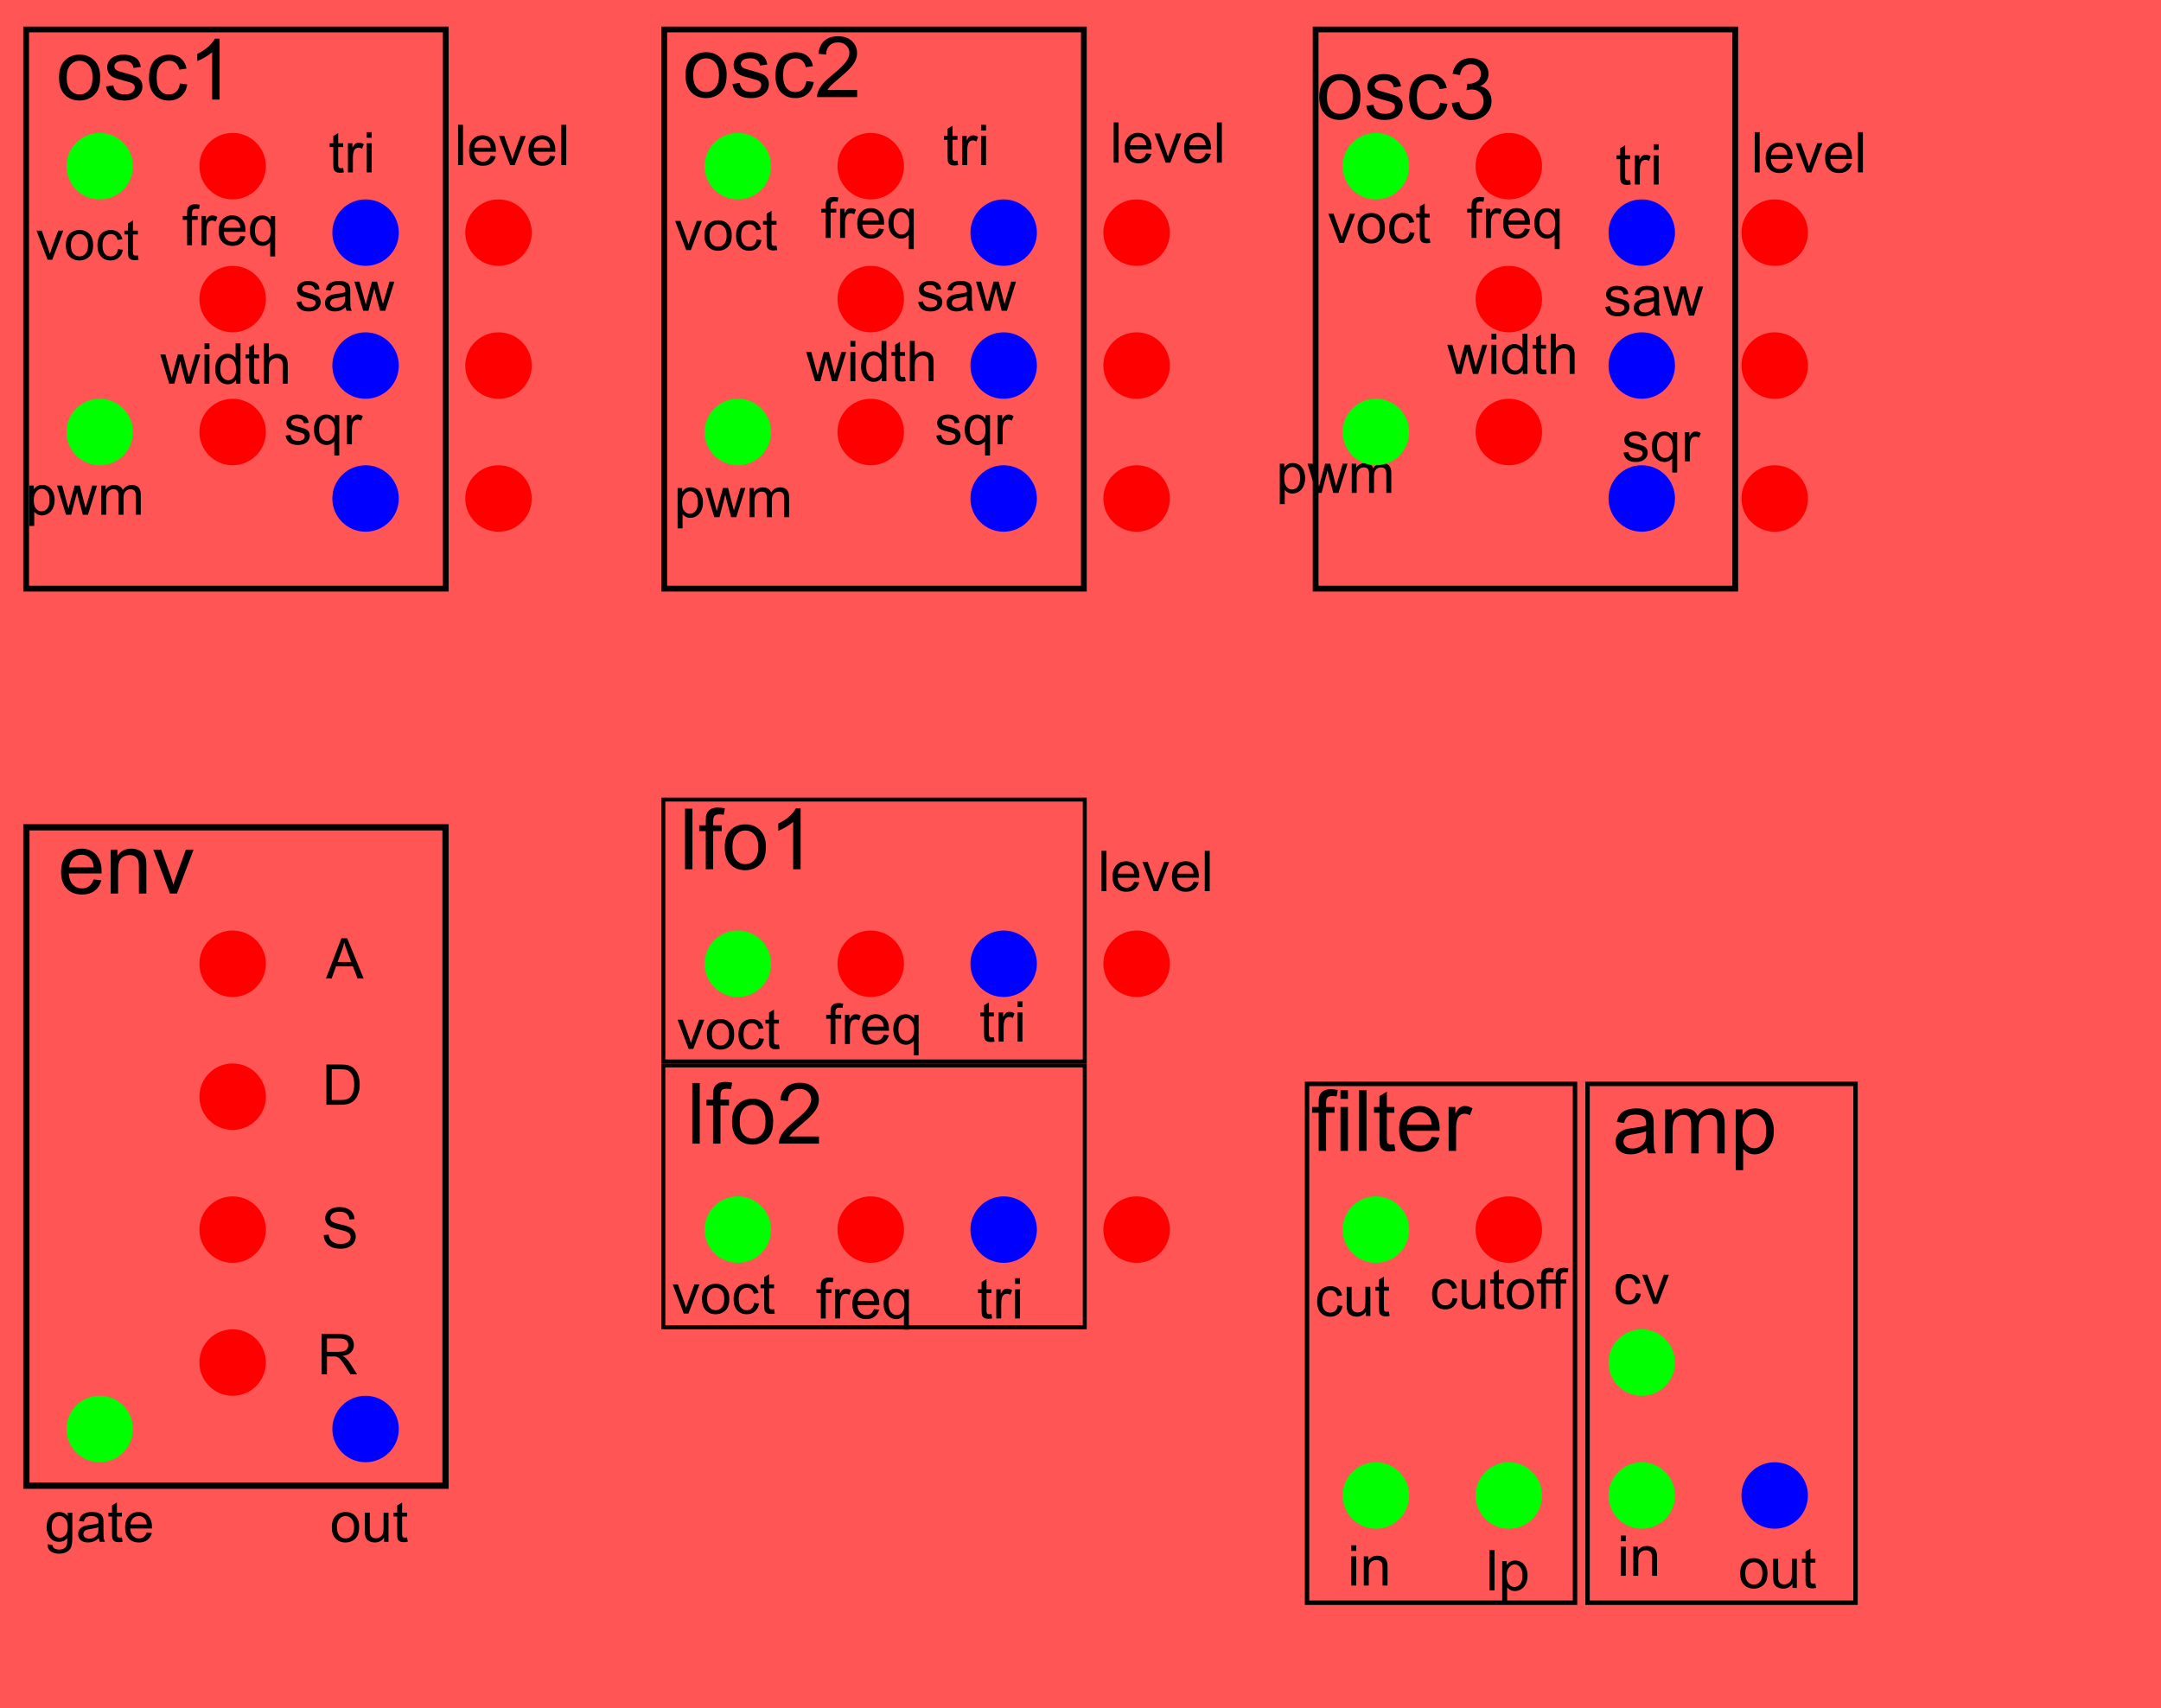 <?xml version="1.0" encoding="UTF-8" standalone="no"?>
<!-- Created with Inkscape (http://www.inkscape.org/) -->

<svg
   width="162.56mm"
   height="128.5mm"
   viewBox="0 0 162.56 128.5"
   version="1.1"
   id="svg1"
   inkscape:version="1.3 (0e150ed6c4, 2023-07-21)"
   sodipodi:docname="subosc.svg"
   xmlns:inkscape="http://www.inkscape.org/namespaces/inkscape"
   xmlns:sodipodi="http://sodipodi.sourceforge.net/DTD/sodipodi-0.dtd"
   xmlns="http://www.w3.org/2000/svg"
   xmlns:svg="http://www.w3.org/2000/svg">
  <sodipodi:namedview
     id="namedview1"
     pagecolor="#ffffff"
     bordercolor="#000000"
     borderopacity="0.25"
     inkscape:showpageshadow="2"
     inkscape:pageopacity="0.0"
     inkscape:pagecheckerboard="0"
     inkscape:deskcolor="#d1d1d1"
     inkscape:document-units="mm"
     inkscape:zoom="0.72426345"
     inkscape:cx="15.187844"
     inkscape:cy="330.68078"
     inkscape:window-width="1920"
     inkscape:window-height="1009"
     inkscape:window-x="-8"
     inkscape:window-y="233"
     inkscape:window-maximized="1"
     inkscape:current-layer="layer1"
     showgrid="false" />
  <defs
     id="defs1" />
  <g
     inkscape:label="Layer 1"
     inkscape:groupmode="layer"
     id="layer1"
     style="fill:none">
    <rect
       style="fill:#ff5555;fill-opacity:1;stroke:#000000;stroke-width:0;stroke-dasharray:none"
       id="rect139"
       width="182.109"
       height="141.924"
       x="-5.297"
       y="-2.375" />
    <rect
       style="fill:none;stroke:#000000;stroke-width:0.434;stroke-dasharray:none"
       id="rect79"
       width="31.566"
       height="42.066"
       x="1.967"
       y="2.217" />
    <rect
       style="fill:none;stroke:#000000;stroke-width:0.434;stroke-dasharray:none"
       id="rect80"
       width="31.566"
       height="42.066"
       x="49.967"
       y="2.217" />
    <rect
       style="fill:none;stroke:#000000;stroke-width:0.434;stroke-dasharray:none"
       id="rect81"
       width="31.566"
       height="42.066"
       x="98.967"
       y="2.217" />
    <rect
       style="fill:none;stroke:#000000;stroke-width:0.47;stroke-dasharray:none"
       id="rect82"
       width="31.53"
       height="49.53"
       x="1.985"
       y="62.235" />
    <rect
       style="fill:none;stroke:#000000;stroke-width:0.298;stroke-dasharray:none"
       id="rect83"
       width="31.702"
       height="19.702"
       x="49.899"
       y="60.149" />
    <rect
       style="fill:none;stroke:#000000;stroke-width:0.298;stroke-dasharray:none"
       id="rect84"
       width="31.702"
       height="19.702"
       x="49.899"
       y="80.149" />
    <rect
       style="fill:none;stroke:#000000;stroke-width:0.334;stroke-dasharray:none"
       id="rect85"
       width="20.159"
       height="39.028"
       x="98.321"
       y="81.538" />
    <rect
       style="fill:none;stroke:#000000;stroke-width:0.334;stroke-dasharray:none"
       id="rect86"
       width="20.159"
       height="39.028"
       x="119.421"
       y="81.538" />
    <path
       d="m 4.441,5.837 q 0,-0.918 0.51,-1.36 0.426,-0.367 1.039,-0.367 0.681,0 1.114,0.448 0.432,0.445 0.432,1.232 0,0.638 -0.193,1.005 -0.19,0.364 -0.557,0.566 -0.364,0.202 -0.796,0.202 -0.694,0 -1.123,-0.445 Q 4.441,6.674 4.441,5.837 Z m 0.576,0 q 0,0.635 0.277,0.952 0.277,0.314 0.697,0.314 0.417,0 0.694,-0.317 0.277,-0.317 0.277,-0.968 0,-0.613 -0.28,-0.927 -0.277,-0.317 -0.691,-0.317 -0.42,0 -0.697,0.314 -0.277,0.314 -0.277,0.949 z m 2.953,0.666 0.554,-0.087 q 0.047,0.333 0.258,0.51 0.215,0.177 0.597,0.177 0.386,0 0.572,-0.156 0.187,-0.159 0.187,-0.37 0,-0.19 -0.165,-0.299 Q 9.858,6.204 9.401,6.089 8.785,5.933 8.545,5.821 8.309,5.706 8.184,5.507 8.063,5.305 8.063,5.062 q 0,-0.221 0.1,-0.408 0.103,-0.19 0.277,-0.314 0.131,-0.096 0.355,-0.162 0.227,-0.068 0.485,-0.068 0.389,0 0.681,0.112 0.296,0.112 0.436,0.305 0.14,0.19 0.193,0.51 l -0.548,0.075 Q 10.004,4.857 9.824,4.714 9.646,4.571 9.32,4.571 q -0.386,0 -0.551,0.128 -0.165,0.128 -0.165,0.299 0,0.109 0.068,0.196 0.068,0.09 0.215,0.149 0.084,0.031 0.495,0.143 0.594,0.159 0.828,0.261 0.236,0.1 0.37,0.292 0.134,0.193 0.134,0.479 0,0.28 -0.165,0.529 -0.162,0.246 -0.47,0.383 -0.308,0.134 -0.697,0.134 -0.644,0 -0.983,-0.268 Q 8.063,7.028 7.97,6.503 Z m 5.566,-0.224 0.551,0.072 q -0.09,0.569 -0.464,0.893 -0.37,0.32 -0.912,0.32 -0.678,0 -1.092,-0.442 -0.411,-0.445 -0.411,-1.272 0,-0.535 0.177,-0.936 0.177,-0.401 0.538,-0.6 0.364,-0.202 0.79,-0.202 0.538,0 0.88,0.274 0.342,0.271 0.439,0.772 L 13.489,5.24 Q 13.411,4.907 13.212,4.739 13.016,4.571 12.736,4.571 q -0.423,0 -0.688,0.305 -0.264,0.302 -0.264,0.958 0,0.666 0.255,0.968 0.255,0.302 0.666,0.302 0.33,0 0.551,-0.202 0.221,-0.202 0.28,-0.622 z m 2.984,1.21 H 15.959 V 3.92 Q 15.757,4.113 15.427,4.306 15.1,4.499 14.839,4.595 V 4.054 Q 15.309,3.833 15.66,3.519 16.012,3.205 16.158,2.909 h 0.361 z"
       id="text86"
       style="font-size:6.372px;font-family:Arial;-inkscape-font-specification:'Arial, Normal';text-align:center;text-anchor:middle;fill:#000000;stroke:#000000;stroke-width:0"
       aria-label="osc1" />
    <path
       d="m 51.567,5.654 q 0,-0.918 0.51,-1.36 0.426,-0.367 1.039,-0.367 0.681,0 1.114,0.448 0.432,0.445 0.432,1.232 0,0.638 -0.193,1.005 -0.19,0.364 -0.557,0.566 -0.364,0.202 -0.796,0.202 -0.694,0 -1.123,-0.445 -0.426,-0.445 -0.426,-1.282 z m 0.576,0 q 0,0.635 0.277,0.952 0.277,0.314 0.697,0.314 0.417,0 0.694,-0.317 0.277,-0.317 0.277,-0.968 0,-0.613 -0.28,-0.927 -0.277,-0.317 -0.691,-0.317 -0.42,0 -0.697,0.314 -0.277,0.314 -0.277,0.949 z m 2.953,0.666 0.554,-0.087 q 0.047,0.333 0.258,0.51 0.215,0.177 0.597,0.177 0.386,0 0.572,-0.156 0.187,-0.159 0.187,-0.37 0,-0.19 -0.165,-0.299 -0.115,-0.075 -0.572,-0.19 -0.616,-0.156 -0.856,-0.268 -0.236,-0.115 -0.361,-0.314 -0.121,-0.202 -0.121,-0.445 0,-0.221 0.1,-0.408 0.103,-0.19 0.277,-0.314 0.131,-0.096 0.355,-0.162 0.227,-0.068 0.485,-0.068 0.389,0 0.681,0.112 0.296,0.112 0.436,0.305 0.14,0.19 0.193,0.51 l -0.548,0.075 Q 57.13,4.674 56.949,4.531 56.772,4.388 56.445,4.388 q -0.386,0 -0.551,0.128 -0.165,0.128 -0.165,0.299 0,0.109 0.068,0.196 0.068,0.09 0.215,0.149 0.084,0.031 0.495,0.143 0.594,0.159 0.828,0.261 0.236,0.1 0.37,0.292 0.134,0.193 0.134,0.479 0,0.28 -0.165,0.529 -0.162,0.246 -0.47,0.383 -0.308,0.134 -0.697,0.134 -0.644,0 -0.983,-0.268 -0.336,-0.268 -0.429,-0.793 z m 5.566,-0.224 0.551,0.072 q -0.09,0.569 -0.464,0.893 -0.37,0.32 -0.912,0.32 -0.678,0 -1.092,-0.442 -0.411,-0.445 -0.411,-1.272 0,-0.535 0.177,-0.936 0.177,-0.401 0.538,-0.6 0.364,-0.202 0.79,-0.202 0.538,0 0.88,0.274 0.342,0.271 0.439,0.772 L 60.614,5.057 Q 60.537,4.724 60.337,4.556 60.141,4.388 59.861,4.388 q -0.423,0 -0.688,0.305 -0.264,0.302 -0.264,0.958 0,0.666 0.255,0.968 0.255,0.302 0.666,0.302 0.33,0 0.551,-0.202 0.221,-0.202 0.28,-0.622 z m 3.817,0.672 V 7.306 h -3.015 q -0.006,-0.202 0.065,-0.389 0.115,-0.308 0.367,-0.607 0.255,-0.299 0.734,-0.691 0.744,-0.61 1.005,-0.964 0.261,-0.358 0.261,-0.675 0,-0.333 -0.24,-0.56 -0.236,-0.23 -0.619,-0.23 -0.404,0 -0.647,0.243 -0.243,0.243 -0.246,0.672 l -0.576,-0.059 q 0.059,-0.644 0.445,-0.98 0.386,-0.339 1.036,-0.339 0.656,0 1.039,0.364 0.383,0.364 0.383,0.902 0,0.274 -0.112,0.538 -0.112,0.264 -0.373,0.557 -0.258,0.292 -0.862,0.803 -0.504,0.423 -0.647,0.576 -0.143,0.149 -0.236,0.302 z"
       id="text87"
       style="font-size:6.372px;font-family:Arial;-inkscape-font-specification:'Arial, Normal';text-align:center;text-anchor:middle;fill:#000000;stroke:#000000;stroke-width:0"
       aria-label="osc2" />
    <path
       d="m 99.24,7.298 q 0,-0.918 0.51,-1.36 0.426,-0.367 1.039,-0.367 0.681,0 1.114,0.448 0.432,0.445 0.432,1.232 0,0.638 -0.193,1.005 -0.19,0.364 -0.557,0.566 -0.364,0.202 -0.796,0.202 -0.694,0 -1.123,-0.445 -0.426,-0.445 -0.426,-1.282 z m 0.576,0 q 0,0.635 0.277,0.952 0.277,0.314 0.697,0.314 0.417,0 0.694,-0.317 0.277,-0.317 0.277,-0.968 0,-0.613 -0.28,-0.927 -0.277,-0.317 -0.691,-0.317 -0.42,0 -0.697,0.314 -0.277,0.314 -0.277,0.949 z m 2.953,0.666 0.554,-0.087 q 0.047,0.333 0.258,0.51 0.215,0.177 0.597,0.177 0.386,0 0.572,-0.156 0.187,-0.159 0.187,-0.37 0,-0.19 -0.165,-0.299 -0.115,-0.075 -0.572,-0.19 -0.616,-0.156 -0.856,-0.268 -0.236,-0.115 -0.361,-0.314 -0.121,-0.202 -0.121,-0.445 0,-0.221 0.1,-0.408 0.103,-0.19 0.277,-0.314 0.131,-0.096 0.355,-0.162 0.227,-0.068 0.485,-0.068 0.389,0 0.681,0.112 0.296,0.112 0.436,0.305 0.14,0.19 0.193,0.51 l -0.548,0.075 q -0.037,-0.255 -0.218,-0.398 -0.177,-0.143 -0.504,-0.143 -0.386,0 -0.551,0.128 -0.165,0.128 -0.165,0.299 0,0.109 0.068,0.196 0.068,0.09 0.215,0.149 0.084,0.031 0.495,0.143 0.594,0.159 0.828,0.261 0.236,0.1 0.37,0.292 0.134,0.193 0.134,0.479 0,0.28 -0.165,0.529 -0.162,0.246 -0.47,0.383 -0.308,0.134 -0.697,0.134 -0.644,0 -0.983,-0.268 -0.336,-0.268 -0.429,-0.793 z m 5.566,-0.224 0.551,0.072 q -0.09,0.569 -0.464,0.893 -0.37,0.32 -0.912,0.32 -0.678,0 -1.092,-0.442 -0.411,-0.445 -0.411,-1.272 0,-0.535 0.177,-0.936 0.177,-0.401 0.538,-0.6 0.364,-0.202 0.79,-0.202 0.538,0 0.88,0.274 0.342,0.271 0.439,0.772 l -0.544,0.084 q -0.078,-0.333 -0.277,-0.501 -0.196,-0.168 -0.476,-0.168 -0.423,0 -0.688,0.305 -0.264,0.302 -0.264,0.958 0,0.666 0.255,0.968 0.255,0.302 0.666,0.302 0.33,0 0.551,-0.202 0.221,-0.202 0.28,-0.622 z m 0.877,0.006 0.56,-0.075 q 0.097,0.476 0.327,0.688 0.233,0.208 0.566,0.208 0.395,0 0.666,-0.274 0.274,-0.274 0.274,-0.678 0,-0.386 -0.252,-0.635 -0.252,-0.252 -0.641,-0.252 -0.159,0 -0.395,0.062 l 0.062,-0.492 q 0.056,0.006 0.09,0.006 0.358,0 0.644,-0.187 0.286,-0.187 0.286,-0.576 0,-0.308 -0.208,-0.51 -0.208,-0.202 -0.538,-0.202 -0.327,0 -0.544,0.205 -0.218,0.205 -0.28,0.616 l -0.56,-0.1 q 0.103,-0.563 0.467,-0.871 0.364,-0.311 0.905,-0.311 0.373,0 0.688,0.162 0.314,0.159 0.479,0.436 0.168,0.277 0.168,0.588 0,0.296 -0.159,0.538 -0.159,0.243 -0.47,0.386 0.404,0.093 0.628,0.389 0.224,0.292 0.224,0.734 0,0.597 -0.436,1.014 -0.436,0.414 -1.101,0.414 -0.6,0 -0.999,-0.358 -0.395,-0.358 -0.451,-0.927 z"
       id="text88"
       style="font-size:6.372px;font-family:Arial;-inkscape-font-specification:'Arial, Normal';text-align:center;text-anchor:middle;fill:#000000;stroke:#000000;stroke-width:0"
       aria-label="osc3&#10;" />
    <path
       d="m 7.043,66.154 0.579,0.072 q -0.137,0.507 -0.507,0.787 -0.37,0.28 -0.946,0.28 -0.725,0 -1.151,-0.445 -0.423,-0.448 -0.423,-1.254 0,-0.834 0.429,-1.294 0.429,-0.46 1.114,-0.46 0.663,0 1.083,0.451 0.42,0.451 0.42,1.269 0,0.05 -0.003,0.149 H 5.174 q 0.031,0.544 0.308,0.834 0.277,0.289 0.691,0.289 0.308,0 0.526,-0.162 0.218,-0.162 0.345,-0.516 z M 5.205,65.248 H 7.05 Q 7.012,64.831 6.838,64.623 6.57,64.299 6.144,64.299 q -0.386,0 -0.65,0.258 -0.261,0.258 -0.289,0.691 z m 3.121,1.969 V 63.914 H 8.829 v 0.47 q 0.364,-0.544 1.052,-0.544 0.299,0 0.548,0.109 0.252,0.106 0.376,0.28 0.124,0.174 0.174,0.414 0.031,0.156 0.031,0.544 v 2.032 h -0.56 v -2.01 q 0,-0.342 -0.065,-0.51 -0.065,-0.171 -0.233,-0.271 -0.165,-0.103 -0.389,-0.103 -0.358,0 -0.619,0.227 -0.258,0.227 -0.258,0.862 v 1.805 z m 4.462,0 -1.257,-3.304 h 0.591 l 0.709,1.979 q 0.115,0.32 0.212,0.666 0.075,-0.261 0.208,-0.628 l 0.734,-2.016 h 0.576 l -1.251,3.304 z"
       id="text90"
       style="font-size:6.372px;font-family:Arial;-inkscape-font-specification:'Arial, Normal';text-align:center;text-anchor:middle;fill:#000000;stroke:#000000;stroke-width:0"
       aria-label="env&#10;" />
    <path
       d="M 51.529,65.391 V 60.83 h 0.56 v 4.561 z m 1.562,0 v -2.869 h -0.495 v -0.436 h 0.495 v -0.352 q 0,-0.333 0.059,-0.495 0.081,-0.218 0.283,-0.352 0.205,-0.137 0.572,-0.137 0.236,0 0.523,0.056 l -0.084,0.488 q -0.174,-0.031 -0.33,-0.031 -0.255,0 -0.361,0.109 -0.106,0.109 -0.106,0.408 v 0.305 h 0.644 v 0.436 h -0.644 v 2.869 z m 1.428,-1.652 q 0,-0.918 0.51,-1.36 0.426,-0.367 1.039,-0.367 0.681,0 1.114,0.448 0.432,0.445 0.432,1.232 0,0.638 -0.193,1.005 -0.19,0.364 -0.557,0.566 -0.364,0.202 -0.796,0.202 -0.694,0 -1.123,-0.445 -0.426,-0.445 -0.426,-1.282 z m 0.576,0 q 0,0.635 0.277,0.952 0.277,0.314 0.697,0.314 0.417,0 0.694,-0.317 0.277,-0.317 0.277,-0.968 0,-0.613 -0.28,-0.927 -0.277,-0.317 -0.691,-0.317 -0.42,0 -0.697,0.314 -0.277,0.314 -0.277,0.949 z m 5.13,1.652 h -0.56 v -3.569 q -0.202,0.193 -0.532,0.386 -0.327,0.193 -0.588,0.289 v -0.541 q 0.47,-0.221 0.821,-0.535 0.352,-0.314 0.498,-0.61 h 0.361 z"
       id="text92"
       style="font-size:6.372px;font-family:Arial;-inkscape-font-specification:'Arial, Normal';text-align:center;text-anchor:middle;fill:#000000;stroke:#000000;stroke-width:0"
       aria-label="lfo1" />
    <path
       d="m 52.077,86.031 v -4.561 h 0.56 v 4.561 z m 1.562,0 v -2.869 h -0.495 v -0.436 h 0.495 v -0.352 q 0,-0.333 0.059,-0.495 0.081,-0.218 0.283,-0.352 0.205,-0.137 0.572,-0.137 0.236,0 0.523,0.056 l -0.084,0.488 q -0.174,-0.031 -0.33,-0.031 -0.255,0 -0.361,0.109 -0.106,0.109 -0.106,0.408 v 0.305 h 0.644 v 0.436 h -0.644 v 2.869 z m 1.428,-1.652 q 0,-0.918 0.51,-1.36 0.426,-0.367 1.039,-0.367 0.681,0 1.114,0.448 0.432,0.445 0.432,1.232 0,0.638 -0.193,1.005 -0.19,0.364 -0.557,0.566 -0.364,0.202 -0.796,0.202 -0.694,0 -1.123,-0.445 -0.426,-0.445 -0.426,-1.282 z m 0.576,0 q 0,0.635 0.277,0.952 0.277,0.314 0.697,0.314 0.417,0 0.694,-0.317 0.277,-0.317 0.277,-0.968 0,-0.613 -0.28,-0.927 -0.277,-0.317 -0.691,-0.317 -0.42,0 -0.697,0.314 -0.277,0.314 -0.277,0.949 z m 5.964,1.114 v 0.538 h -3.015 q -0.006,-0.202 0.065,-0.389 0.115,-0.308 0.367,-0.607 0.255,-0.299 0.734,-0.691 0.744,-0.61 1.005,-0.964 0.261,-0.358 0.261,-0.675 0,-0.333 -0.24,-0.56 -0.236,-0.23 -0.619,-0.23 -0.404,0 -0.647,0.243 -0.243,0.243 -0.246,0.672 l -0.576,-0.059 q 0.059,-0.644 0.445,-0.98 0.386,-0.339 1.036,-0.339 0.656,0 1.039,0.364 0.383,0.364 0.383,0.902 0,0.274 -0.112,0.538 -0.112,0.264 -0.373,0.557 -0.258,0.292 -0.862,0.803 -0.504,0.423 -0.647,0.576 -0.143,0.149 -0.236,0.302 z"
       id="text93"
       style="font-size:6.372px;font-family:Arial;-inkscape-font-specification:'Arial, Normal';text-align:center;text-anchor:middle;fill:#000000;stroke:#000000;stroke-width:0"
       aria-label="lfo2" />
    <path
       d="m 99.197,86.579 v -2.869 h -0.495 v -0.436 h 0.495 v -0.352 q 0,-0.333 0.059,-0.495 0.081,-0.218 0.283,-0.352 0.205,-0.137 0.572,-0.137 0.236,0 0.523,0.056 l -0.084,0.488 q -0.174,-0.031 -0.33,-0.031 -0.255,0 -0.361,0.109 -0.106,0.109 -0.106,0.408 v 0.305 h 0.644 v 0.436 h -0.644 v 2.869 z m 1.64,-3.917 v -0.644 h 0.56 v 0.644 z m 0,3.917 v -3.304 h 0.56 v 3.304 z m 1.4,0 v -4.561 h 0.56 v 4.561 z m 2.651,-0.501 0.081,0.495 q -0.236,0.05 -0.423,0.05 -0.305,0 -0.473,-0.096 -0.168,-0.096 -0.236,-0.252 -0.068,-0.159 -0.068,-0.663 v -1.901 h -0.411 v -0.436 h 0.411 V 82.457 l 0.557,-0.336 v 1.154 h 0.563 v 0.436 h -0.563 v 1.932 q 0,0.24 0.028,0.308 0.031,0.068 0.097,0.109 0.068,0.04 0.193,0.04 0.093,0 0.246,-0.022 z m 2.809,-0.563 0.579,0.072 q -0.137,0.507 -0.507,0.787 -0.37,0.28 -0.946,0.28 -0.725,0 -1.151,-0.445 -0.423,-0.448 -0.423,-1.254 0,-0.834 0.429,-1.294 0.429,-0.46 1.114,-0.46 0.663,0 1.083,0.451 0.42,0.451 0.42,1.269 0,0.05 -0.003,0.149 h -2.464 q 0.031,0.544 0.308,0.834 0.277,0.289 0.691,0.289 0.308,0 0.526,-0.162 0.218,-0.162 0.345,-0.516 z m -1.839,-0.905 h 1.845 q -0.037,-0.417 -0.212,-0.625 -0.268,-0.324 -0.694,-0.324 -0.386,0 -0.65,0.258 -0.261,0.258 -0.289,0.691 z m 3.114,1.969 v -3.304 h 0.504 v 0.501 q 0.193,-0.352 0.355,-0.464 0.165,-0.112 0.361,-0.112 0.283,0 0.576,0.18 l -0.193,0.52 q -0.205,-0.121 -0.411,-0.121 -0.184,0 -0.33,0.112 -0.146,0.109 -0.208,0.305 -0.093,0.299 -0.093,0.653 v 1.73 z"
       id="text94"
       style="font-size:6.372px;font-family:Arial;-inkscape-font-specification:'Arial, Normal';text-align:center;text-anchor:middle;fill:#000000;stroke:#000000;stroke-width:0"
       aria-label="filter" />
    <path
       d="m 123.873,86.354 q -0.311,0.264 -0.6,0.373 -0.286,0.109 -0.616,0.109 -0.544,0 -0.837,-0.264 -0.292,-0.268 -0.292,-0.681 0,-0.243 0.109,-0.442 0.112,-0.202 0.289,-0.324 0.18,-0.121 0.404,-0.184 0.165,-0.044 0.498,-0.084 0.678,-0.081 0.999,-0.193 0.003,-0.115 0.003,-0.146 0,-0.342 -0.159,-0.482 -0.215,-0.19 -0.638,-0.19 -0.395,0 -0.585,0.14 -0.187,0.137 -0.277,0.488 l -0.548,-0.075 q 0.075,-0.352 0.246,-0.566 0.171,-0.218 0.495,-0.333 0.324,-0.118 0.75,-0.118 0.423,0 0.688,0.1 0.264,0.1 0.389,0.252 0.124,0.149 0.174,0.38 0.028,0.143 0.028,0.516 v 0.747 q 0,0.781 0.034,0.989 0.037,0.205 0.143,0.395 H 123.985 q -0.087,-0.174 -0.112,-0.408 z M 123.826,85.104 q -0.305,0.124 -0.915,0.212 -0.345,0.05 -0.488,0.112 -0.143,0.062 -0.221,0.184 -0.078,0.118 -0.078,0.264 0,0.224 0.168,0.373 0.171,0.149 0.498,0.149 0.324,0 0.576,-0.14 0.252,-0.143 0.37,-0.389 0.09,-0.19 0.09,-0.56 z m 1.434,1.658 v -3.304 h 0.501 v 0.464 q 0.156,-0.243 0.414,-0.389 0.258,-0.149 0.588,-0.149 0.367,0 0.6,0.152 0.236,0.152 0.333,0.426 0.392,-0.579 1.02,-0.579 0.492,0 0.756,0.274 0.264,0.271 0.264,0.837 v 2.268 h -0.557 v -2.081 q 0,-0.336 -0.056,-0.482 -0.053,-0.149 -0.196,-0.24 -0.143,-0.09 -0.336,-0.09 -0.348,0 -0.579,0.233 -0.23,0.23 -0.23,0.74 v 1.92 h -0.56 v -2.147 q 0,-0.373 -0.137,-0.56 -0.137,-0.187 -0.448,-0.187 -0.236,0 -0.439,0.124 -0.199,0.124 -0.289,0.364 -0.09,0.24 -0.09,0.691 v 1.714 z m 5.308,1.266 v -4.57 h 0.51 v 0.429 q 0.18,-0.252 0.408,-0.376 0.227,-0.128 0.551,-0.128 0.423,0 0.747,0.218 0.324,0.218 0.488,0.616 0.165,0.395 0.165,0.868 0,0.507 -0.184,0.915 -0.18,0.404 -0.529,0.622 -0.345,0.215 -0.728,0.215 -0.28,0 -0.504,-0.118 -0.221,-0.118 -0.364,-0.299 v 1.609 z m 0.507,-2.9 q 0,0.638 0.258,0.943 0.258,0.305 0.625,0.305 0.373,0 0.638,-0.314 0.268,-0.317 0.268,-0.98 0,-0.632 -0.261,-0.946 -0.258,-0.314 -0.619,-0.314 -0.358,0 -0.635,0.336 -0.274,0.333 -0.274,0.971 z"
       id="text95"
       style="font-size:6.372px;font-family:Arial;-inkscape-font-specification:'Arial, Normal';text-align:center;text-anchor:middle;fill:#000000;stroke:#000000;stroke-width:0"
       aria-label="amp" />
    <path
       d="m 24.519,73.611 1.164,-3.03 h 0.432 l 1.24,3.03 H 26.898 L 26.545,72.693 H 25.278 l -0.333,0.918 z m 0.874,-1.244 h 1.027 l -0.316,-0.839 q -0.145,-0.382 -0.215,-0.628 -0.058,0.291 -0.163,0.579 z"
       id="text96"
       style="font-size:4.233px;font-family:Arial;-inkscape-font-specification:'Arial, Normal';text-align:center;text-anchor:middle;fill:#000000;stroke:#000000;stroke-width:0"
       aria-label="A" />
    <path
       d="M 24.553,83.109 V 80.079 h 1.044 q 0.353,0 0.54,0.043 0.26,0.06 0.444,0.217 0.24,0.203 0.358,0.519 0.12,0.314 0.12,0.719 0,0.345 -0.081,0.612 -0.081,0.267 -0.207,0.442 -0.126,0.174 -0.277,0.275 -0.149,0.099 -0.362,0.151 -0.211,0.052 -0.486,0.052 z m 0.401,-0.358 h 0.647 q 0.3,0 0.469,-0.056 0.172,-0.056 0.273,-0.157 0.143,-0.143 0.221,-0.382 0.081,-0.242 0.081,-0.585 0,-0.475 -0.157,-0.73 -0.155,-0.256 -0.378,-0.343 -0.161,-0.062 -0.519,-0.062 h -0.637 z"
       id="text97"
       style="font-size:4.233px;font-family:Arial;-inkscape-font-specification:'Arial, Normal';text-align:center;text-anchor:middle;fill:#000000;stroke:#000000;stroke-width:0"
       aria-label="D" />
    <path
       d="m 24.35,92.912 0.378,-0.033 q 0.027,0.227 0.124,0.374 0.099,0.145 0.306,0.236 0.207,0.089 0.465,0.089 0.229,0 0.405,-0.068 0.176,-0.068 0.26,-0.186 0.087,-0.12 0.087,-0.26 0,-0.143 -0.083,-0.248 -0.083,-0.107 -0.273,-0.18 -0.122,-0.048 -0.54,-0.147 -0.418,-0.101 -0.585,-0.19 -0.217,-0.114 -0.325,-0.281 -0.105,-0.169 -0.105,-0.378 0,-0.229 0.13,-0.428 0.13,-0.201 0.38,-0.304 0.25,-0.103 0.556,-0.103 0.337,0 0.593,0.11 0.258,0.107 0.397,0.318 0.138,0.211 0.149,0.477 l -0.384,0.029 q -0.031,-0.287 -0.211,-0.434 -0.178,-0.147 -0.527,-0.147 -0.364,0 -0.531,0.134 -0.165,0.132 -0.165,0.32 0,0.163 0.118,0.269 0.116,0.105 0.604,0.217 0.49,0.11 0.672,0.192 0.265,0.122 0.391,0.31 0.126,0.186 0.126,0.43 0,0.242 -0.138,0.457 -0.138,0.213 -0.399,0.333 -0.258,0.118 -0.583,0.118 -0.411,0 -0.69,-0.12 -0.277,-0.12 -0.436,-0.36 -0.157,-0.242 -0.165,-0.546 z"
       id="text98"
       style="font-size:4.233px;font-family:Arial;-inkscape-font-specification:'Arial, Normal';text-align:center;text-anchor:middle;fill:#000000;stroke:#000000;stroke-width:0"
       aria-label="S" />
    <path
       d="m 24.194,103.384 v -3.03 h 1.344 q 0.405,0 0.616,0.083 0.211,0.081 0.337,0.287 0.126,0.207 0.126,0.457 0,0.322 -0.209,0.544 -0.209,0.221 -0.645,0.281 0.159,0.076 0.242,0.151 0.176,0.161 0.333,0.403 l 0.527,0.825 H 26.36 l -0.401,-0.63 q -0.176,-0.273 -0.289,-0.418 -0.114,-0.145 -0.205,-0.203 -0.089,-0.058 -0.182,-0.081 -0.068,-0.015 -0.223,-0.015 h -0.465 v 1.346 z m 0.401,-1.693 h 0.862 q 0.275,0 0.43,-0.056 0.155,-0.058 0.236,-0.182 0.081,-0.126 0.081,-0.273 0,-0.215 -0.157,-0.353 -0.155,-0.138 -0.492,-0.138 H 24.595 Z"
       id="text99"
       style="font-size:4.233px;font-family:Arial;-inkscape-font-specification:'Arial, Normal';text-align:center;text-anchor:middle;fill:#000000;stroke:#000000;stroke-width:0"
       aria-label="R" />
    <path
       d="m 24.962,114.889 q 0,-0.61 0.339,-0.903 0.283,-0.244 0.69,-0.244 0.453,0 0.74,0.298 0.287,0.296 0.287,0.819 0,0.424 -0.128,0.668 -0.126,0.242 -0.37,0.376 -0.242,0.134 -0.529,0.134 -0.461,0 -0.746,-0.296 -0.283,-0.296 -0.283,-0.852 z m 0.382,0 q 0,0.422 0.184,0.633 0.184,0.209 0.463,0.209 0.277,0 0.461,-0.211 0.184,-0.211 0.184,-0.643 0,-0.407 -0.186,-0.616 -0.184,-0.211 -0.459,-0.211 -0.279,0 -0.463,0.209 -0.184,0.209 -0.184,0.63 z m 3.549,1.098 v -0.322 q -0.256,0.372 -0.697,0.372 -0.194,0 -0.364,-0.074 -0.167,-0.074 -0.25,-0.186 -0.081,-0.114 -0.114,-0.277 -0.023,-0.11 -0.023,-0.347 v -1.36 h 0.372 v 1.218 q 0,0.291 0.023,0.393 0.035,0.147 0.149,0.232 0.114,0.083 0.281,0.083 0.167,0 0.314,-0.085 0.147,-0.087 0.207,-0.234 0.062,-0.149 0.062,-0.43 v -1.176 h 0.372 v 2.195 z m 1.728,-0.333 0.054,0.329 q -0.157,0.033 -0.281,0.033 -0.203,0 -0.314,-0.064 -0.112,-0.064 -0.157,-0.167 -0.045,-0.105 -0.045,-0.44 v -1.263 h -0.273 v -0.289 h 0.273 v -0.544 l 0.37,-0.223 v 0.767 h 0.374 v 0.289 h -0.374 v 1.284 q 0,0.159 0.019,0.205 0.021,0.045 0.064,0.072 0.045,0.027 0.128,0.027 0.062,0 0.163,-0.015 z"
       id="text100"
       style="font-size:4.233px;font-family:Arial;-inkscape-font-specification:'Arial, Normal';text-align:center;text-anchor:middle;fill:#000000;stroke:#000000;stroke-width:0"
       aria-label="out" />
    <path
       d="m 3.58,116.169 0.362,0.054 q 0.023,0.167 0.126,0.244 0.138,0.103 0.378,0.103 0.258,0 0.399,-0.103 0.141,-0.103 0.19,-0.289 0.029,-0.114 0.027,-0.477 -0.244,0.287 -0.608,0.287 -0.453,0 -0.701,-0.327 -0.248,-0.327 -0.248,-0.783 0,-0.314 0.114,-0.579 0.114,-0.267 0.329,-0.411 0.217,-0.145 0.508,-0.145 0.389,0 0.641,0.314 v -0.265 H 5.44 v 1.898 q 0,0.513 -0.105,0.726 -0.103,0.215 -0.331,0.339 -0.225,0.124 -0.556,0.124 -0.393,0 -0.635,-0.178 -0.242,-0.176 -0.234,-0.531 z m 0.308,-1.319 q 0,0.432 0.172,0.63 0.172,0.198 0.43,0.198 0.256,0 0.43,-0.196 0.174,-0.198 0.174,-0.62 0,-0.403 -0.18,-0.608 -0.178,-0.205 -0.43,-0.205 -0.248,0 -0.422,0.203 -0.174,0.201 -0.174,0.597 z m 3.547,0.866 q -0.207,0.176 -0.399,0.248 -0.19,0.072 -0.409,0.072 -0.362,0 -0.556,-0.176 -0.194,-0.178 -0.194,-0.453 0,-0.161 0.072,-0.294 0.074,-0.134 0.192,-0.215 0.12,-0.081 0.269,-0.122 0.11,-0.029 0.331,-0.056 0.451,-0.054 0.664,-0.128 0.002,-0.076 0.002,-0.097 0,-0.227 -0.105,-0.32 -0.143,-0.126 -0.424,-0.126 -0.263,0 -0.389,0.093 -0.124,0.091 -0.184,0.325 l -0.364,-0.05 q 0.05,-0.234 0.163,-0.376 0.114,-0.145 0.329,-0.221 0.215,-0.079 0.498,-0.079 0.281,0 0.457,0.066 0.176,0.066 0.258,0.167 0.083,0.099 0.116,0.252 0.019,0.095 0.019,0.343 v 0.496 q 0,0.519 0.023,0.657 0.025,0.136 0.095,0.263 H 7.51 q -0.058,-0.116 -0.074,-0.271 z m -0.031,-0.831 q -0.203,0.083 -0.608,0.141 -0.229,0.033 -0.325,0.074 -0.095,0.041 -0.147,0.122 -0.052,0.079 -0.052,0.176 0,0.149 0.112,0.248 0.114,0.099 0.331,0.099 0.215,0 0.382,-0.093 0.167,-0.095 0.246,-0.258 0.06,-0.126 0.06,-0.372 z m 1.765,0.769 0.054,0.329 q -0.157,0.033 -0.281,0.033 -0.203,0 -0.314,-0.064 -0.112,-0.064 -0.157,-0.167 -0.045,-0.105 -0.045,-0.44 v -1.263 H 8.152 v -0.289 H 8.425 v -0.544 L 8.795,113.025 v 0.767 H 9.169 v 0.289 H 8.795 v 1.284 q 0,0.159 0.019,0.205 0.021,0.045 0.064,0.072 0.045,0.027 0.128,0.027 0.062,0 0.163,-0.015 z m 1.867,-0.374 0.384,0.048 q -0.091,0.337 -0.337,0.523 -0.246,0.186 -0.628,0.186 -0.482,0 -0.765,-0.296 -0.281,-0.298 -0.281,-0.833 0,-0.554 0.285,-0.86 0.285,-0.306 0.74,-0.306 0.44,0 0.719,0.3 0.279,0.3 0.279,0.843 0,0.033 -0.002,0.099 H 9.794 q 0.021,0.362 0.205,0.554 0.184,0.192 0.459,0.192 0.205,0 0.349,-0.107 0.145,-0.107 0.229,-0.343 z m -1.222,-0.602 h 1.226 q -0.025,-0.277 -0.141,-0.415 -0.178,-0.215 -0.461,-0.215 -0.256,0 -0.432,0.172 -0.174,0.172 -0.192,0.459 z"
       id="text101"
       style="font-size:4.233px;font-family:Arial;-inkscape-font-specification:'Arial, Normal';text-align:center;text-anchor:middle;fill:#000000;stroke:#000000;stroke-width:0"
       aria-label="gate" />
    <path
       d="m 51.439,98.817 -0.835,-2.195 h 0.393 l 0.471,1.315 q 0.076,0.213 0.141,0.442 0.05,-0.174 0.138,-0.418 l 0.488,-1.339 h 0.382 l -0.831,2.195 z m 1.368,-1.098 q 0,-0.61 0.339,-0.903 0.283,-0.244 0.69,-0.244 0.453,0 0.74,0.298 0.287,0.296 0.287,0.819 0,0.424 -0.128,0.668 -0.126,0.242 -0.37,0.376 -0.242,0.134 -0.529,0.134 -0.461,0 -0.746,-0.296 -0.283,-0.296 -0.283,-0.852 z m 0.382,0 q 0,0.422 0.184,0.633 0.184,0.209 0.463,0.209 0.277,0 0.461,-0.211 0.184,-0.211 0.184,-0.643 0,-0.407 -0.186,-0.616 -0.184,-0.211 -0.459,-0.211 -0.279,0 -0.463,0.209 -0.184,0.209 -0.184,0.63 z m 3.543,0.294 0.366,0.048 q -0.06,0.378 -0.308,0.593 -0.246,0.213 -0.606,0.213 -0.451,0 -0.726,-0.294 -0.273,-0.296 -0.273,-0.845 0,-0.356 0.118,-0.622 0.118,-0.267 0.358,-0.399 0.242,-0.134 0.525,-0.134 0.358,0 0.585,0.182 0.227,0.18 0.291,0.513 l -0.362,0.056 q -0.052,-0.221 -0.184,-0.333 -0.13,-0.112 -0.316,-0.112 -0.281,0 -0.457,0.203 -0.176,0.201 -0.176,0.637 0,0.442 0.169,0.643 0.169,0.201 0.442,0.201 0.219,0 0.366,-0.134 0.147,-0.134 0.186,-0.413 z m 1.497,0.471 0.054,0.329 q -0.157,0.033 -0.281,0.033 -0.203,0 -0.314,-0.064 -0.112,-0.064 -0.157,-0.167 -0.045,-0.105 -0.045,-0.44 V 96.912 H 57.212 V 96.622 h 0.273 v -0.544 l 0.37,-0.223 v 0.767 h 0.374 v 0.289 h -0.374 v 1.284 q 0,0.159 0.019,0.205 0.021,0.045 0.064,0.072 0.045,0.027 0.128,0.027 0.062,0 0.163,-0.014 z"
       id="text102"
       style="font-size:4.233px;font-family:Arial;-inkscape-font-specification:'Arial, Normal';text-align:center;text-anchor:middle;fill:#000000;stroke:#000000;stroke-width:0"
       aria-label="voct" />
    <path
       d="M 61.746,99.183 V 97.277 H 61.418 v -0.289 h 0.329 v -0.234 q 0,-0.221 0.039,-0.329 0.054,-0.145 0.188,-0.234 0.136,-0.091 0.38,-0.091 0.157,0 0.347,0.037 l -0.056,0.325 q -0.116,-0.021 -0.219,-0.021 -0.169,0 -0.24,0.072 -0.07,0.072 -0.07,0.271 v 0.203 h 0.428 v 0.289 h -0.428 v 1.906 z m 1.083,0 v -2.195 h 0.335 v 0.333 q 0.128,-0.234 0.236,-0.308 0.11,-0.074 0.24,-0.074 0.188,0 0.382,0.12 l -0.128,0.345 q -0.136,-0.081 -0.273,-0.081 -0.122,0 -0.219,0.074 -0.097,0.072 -0.138,0.203 -0.062,0.198 -0.062,0.434 v 1.149 z m 2.917,-0.707 0.384,0.048 q -0.091,0.337 -0.337,0.523 -0.246,0.186 -0.628,0.186 -0.482,0 -0.765,-0.296 -0.281,-0.298 -0.281,-0.833 0,-0.554 0.285,-0.86 0.285,-0.306 0.74,-0.306 0.44,0 0.719,0.3 0.279,0.3 0.279,0.843 0,0.033 -0.002,0.099 h -1.637 q 0.021,0.362 0.205,0.554 0.184,0.192 0.459,0.192 0.205,0 0.349,-0.107 0.145,-0.107 0.229,-0.343 z m -1.222,-0.602 h 1.226 q -0.025,-0.277 -0.141,-0.415 -0.178,-0.215 -0.461,-0.215 -0.256,0 -0.432,0.172 -0.174,0.172 -0.192,0.459 z m 3.473,2.15 v -1.075 q -0.087,0.122 -0.244,0.203 -0.155,0.081 -0.331,0.081 -0.391,0 -0.674,-0.312 -0.281,-0.312 -0.281,-0.856 0,-0.331 0.114,-0.593 0.116,-0.263 0.333,-0.397 0.219,-0.136 0.48,-0.136 0.407,0 0.641,0.343 v -0.294 h 0.335 v 3.037 z m -1.147,-1.945 q 0,0.424 0.178,0.637 0.178,0.211 0.426,0.211 0.238,0 0.409,-0.201 0.172,-0.203 0.172,-0.614 0,-0.438 -0.182,-0.659 -0.18,-0.221 -0.424,-0.221 -0.242,0 -0.411,0.207 -0.167,0.205 -0.167,0.641 z"
       id="text103"
       style="font-size:4.233px;font-family:Arial;-inkscape-font-specification:'Arial, Normal';text-align:center;text-anchor:middle;fill:#000000;stroke:#000000;stroke-width:0"
       aria-label="freq" />
    <path
       d="m 74.583,98.85 0.054,0.329 q -0.157,0.033 -0.281,0.033 -0.203,0 -0.314,-0.064 -0.112,-0.064 -0.157,-0.167 -0.045,-0.105 -0.045,-0.44 V 97.277 h -0.273 v -0.289 h 0.273 v -0.544 l 0.37,-0.223 v 0.767 h 0.374 v 0.289 h -0.374 v 1.284 q 0,0.159 0.019,0.205 0.021,0.045 0.064,0.072 0.045,0.027 0.128,0.027 0.062,0 0.163,-0.014 z m 0.36,0.333 v -2.195 h 0.335 v 0.333 q 0.128,-0.234 0.236,-0.308 0.11,-0.074 0.24,-0.074 0.188,0 0.382,0.12 l -0.128,0.345 q -0.136,-0.081 -0.273,-0.081 -0.122,0 -0.219,0.074 -0.097,0.072 -0.138,0.203 -0.062,0.198 -0.062,0.434 v 1.149 z m 1.416,-2.602 v -0.428 h 0.372 v 0.428 z m 0,2.602 v -2.195 h 0.372 v 2.195 z"
       id="text104"
       style="font-size:4.233px;font-family:Arial;-inkscape-font-specification:'Arial, Normal';text-align:center;text-anchor:middle;fill:#000000;stroke:#000000;stroke-width:0"
       aria-label="tri" />
    <path
       d="m 82.862,67.035 v -3.03 h 0.372 v 3.03 z m 2.452,-0.707 0.384,0.048 q -0.091,0.337 -0.337,0.523 -0.246,0.186 -0.628,0.186 -0.482,0 -0.765,-0.296 -0.281,-0.298 -0.281,-0.833 0,-0.554 0.285,-0.86 0.285,-0.306 0.74,-0.306 0.44,0 0.719,0.3 0.279,0.3 0.279,0.843 0,0.033 -0.002,0.099 h -1.637 q 0.021,0.362 0.205,0.554 0.184,0.192 0.459,0.192 0.205,0 0.349,-0.107 0.145,-0.107 0.229,-0.343 z m -1.222,-0.602 h 1.226 q -0.025,-0.277 -0.141,-0.415 -0.178,-0.215 -0.461,-0.215 -0.256,0 -0.432,0.172 -0.174,0.172 -0.192,0.459 z m 2.683,1.308 -0.835,-2.195 h 0.393 l 0.471,1.315 q 0.076,0.213 0.141,0.442 0.05,-0.174 0.138,-0.418 l 0.488,-1.339 h 0.382 l -0.831,2.195 z m 3.01,-0.707 0.384,0.048 q -0.091,0.337 -0.337,0.523 -0.246,0.186 -0.628,0.186 -0.482,0 -0.765,-0.296 -0.281,-0.298 -0.281,-0.833 0,-0.554 0.285,-0.86 0.285,-0.306 0.74,-0.306 0.44,0 0.719,0.3 0.279,0.3 0.279,0.843 0,0.033 -0.002,0.099 H 88.542 q 0.021,0.362 0.205,0.554 0.184,0.192 0.459,0.192 0.205,0 0.349,-0.107 0.145,-0.107 0.229,-0.343 z m -1.222,-0.602 h 1.226 q -0.025,-0.277 -0.141,-0.415 -0.178,-0.215 -0.461,-0.215 -0.256,0 -0.432,0.172 -0.174,0.172 -0.192,0.459 z m 2.065,1.308 v -3.03 h 0.372 v 3.03 z"
       id="text105"
       style="font-size:4.233px;font-family:Arial;-inkscape-font-specification:'Arial, Normal';text-align:center;text-anchor:middle;fill:#000000;stroke:#000000;stroke-width:0"
       aria-label="level" />
    <path
       d="M 83.775,12.238 V 9.208 h 0.372 v 3.03 z m 2.452,-0.707 0.384,0.048 q -0.091,0.337 -0.337,0.523 -0.246,0.186 -0.628,0.186 -0.482,0 -0.765,-0.296 -0.281,-0.298 -0.281,-0.833 0,-0.554 0.285,-0.86 0.285,-0.306 0.74,-0.306 0.44,0 0.719,0.3 0.279,0.3 0.279,0.843 0,0.033 -0.002,0.099 h -1.637 q 0.021,0.362 0.205,0.554 0.184,0.192 0.459,0.192 0.205,0 0.349,-0.107 0.145,-0.107 0.229,-0.343 z m -1.222,-0.602 h 1.226 q -0.025,-0.277 -0.141,-0.415 -0.178,-0.215 -0.461,-0.215 -0.256,0 -0.432,0.172 Q 85.024,10.642 85.005,10.93 Z m 2.683,1.308 -0.835,-2.195 h 0.393 l 0.471,1.315 q 0.076,0.213 0.141,0.442 0.05,-0.174 0.138,-0.418 l 0.488,-1.339 h 0.382 L 88.036,12.238 Z m 3.01,-0.707 0.384,0.048 q -0.091,0.337 -0.337,0.523 -0.246,0.186 -0.628,0.186 -0.482,0 -0.765,-0.296 -0.281,-0.298 -0.281,-0.833 0,-0.554 0.285,-0.86 0.285,-0.306 0.74,-0.306 0.44,0 0.719,0.3 0.279,0.3 0.279,0.843 0,0.033 -0.002,0.099 h -1.637 q 0.021,0.362 0.205,0.554 0.184,0.192 0.459,0.192 0.205,0 0.349,-0.107 0.145,-0.107 0.229,-0.343 z M 89.476,10.93 h 1.226 q -0.025,-0.277 -0.141,-0.415 -0.178,-0.215 -0.461,-0.215 -0.256,0 -0.432,0.172 -0.174,0.172 -0.192,0.459 z m 2.065,1.308 V 9.208 h 0.372 v 3.03 z"
       id="text106"
       style="font-size:4.233px;font-family:Arial;-inkscape-font-specification:'Arial, Normal';text-align:center;text-anchor:middle;fill:#000000;stroke:#000000;stroke-width:0"
       aria-label="level" />
    <path
       d="M 34.458,12.421 V 9.39 h 0.372 v 3.03 z m 2.452,-0.707 0.384,0.048 q -0.091,0.337 -0.337,0.523 -0.246,0.186 -0.628,0.186 -0.482,0 -0.765,-0.296 -0.281,-0.298 -0.281,-0.833 0,-0.554 0.285,-0.86 0.285,-0.306 0.74,-0.306 0.44,0 0.719,0.3 0.279,0.3 0.279,0.843 0,0.033 -0.002,0.099 h -1.637 q 0.021,0.362 0.205,0.554 0.184,0.192 0.459,0.192 0.205,0 0.349,-0.107 0.145,-0.107 0.229,-0.343 z m -1.222,-0.602 h 1.226 q -0.025,-0.277 -0.141,-0.415 -0.178,-0.215 -0.461,-0.215 -0.256,0 -0.432,0.172 -0.174,0.172 -0.192,0.459 z m 2.683,1.308 -0.835,-2.195 h 0.393 l 0.471,1.315 q 0.076,0.213 0.141,0.442 0.05,-0.174 0.138,-0.418 l 0.488,-1.339 h 0.382 l -0.831,2.195 z m 3.01,-0.707 0.384,0.048 q -0.091,0.337 -0.337,0.523 -0.246,0.186 -0.628,0.186 -0.482,0 -0.765,-0.296 -0.281,-0.298 -0.281,-0.833 0,-0.554 0.285,-0.86 0.285,-0.306 0.74,-0.306 0.44,0 0.719,0.3 0.279,0.3 0.279,0.843 0,0.033 -0.002,0.099 h -1.637 q 0.021,0.362 0.205,0.554 0.184,0.192 0.459,0.192 0.205,0 0.349,-0.107 0.145,-0.107 0.229,-0.343 z m -1.222,-0.602 h 1.226 q -0.025,-0.277 -0.141,-0.415 -0.178,-0.215 -0.461,-0.215 -0.256,0 -0.432,0.172 -0.174,0.172 -0.192,0.459 z m 2.065,1.308 V 9.39 h 0.372 v 3.03 z"
       id="text107"
       style="font-size:4.233px;font-family:Arial;-inkscape-font-specification:'Arial, Normal';text-align:center;text-anchor:middle;fill:#000000;stroke:#000000;stroke-width:0"
       aria-label="level" />
    <path
       d="M 131.997,12.969 V 9.938 h 0.372 v 3.03 z m 2.452,-0.707 0.384,0.048 q -0.091,0.337 -0.337,0.523 -0.246,0.186 -0.628,0.186 -0.482,0 -0.765,-0.296 -0.281,-0.298 -0.281,-0.833 0,-0.554 0.285,-0.86 0.285,-0.306 0.74,-0.306 0.44,0 0.719,0.3 0.279,0.3 0.279,0.843 0,0.033 -0.002,0.099 h -1.637 q 0.021,0.362 0.205,0.554 0.184,0.192 0.459,0.192 0.205,0 0.349,-0.107 0.145,-0.107 0.229,-0.343 z m -1.222,-0.602 h 1.226 q -0.025,-0.277 -0.141,-0.415 -0.178,-0.215 -0.461,-0.215 -0.256,0 -0.432,0.172 -0.174,0.172 -0.192,0.459 z m 2.683,1.308 -0.835,-2.195 h 0.393 l 0.471,1.315 q 0.076,0.213 0.141,0.442 0.05,-0.174 0.138,-0.418 l 0.488,-1.339 h 0.382 l -0.831,2.195 z m 3.01,-0.707 0.384,0.048 q -0.091,0.337 -0.337,0.523 -0.246,0.186 -0.628,0.186 -0.482,0 -0.765,-0.296 -0.281,-0.298 -0.281,-0.833 0,-0.554 0.285,-0.86 0.285,-0.306 0.74,-0.306 0.44,0 0.719,0.3 0.279,0.3 0.279,0.843 0,0.033 -0.002,0.099 h -1.637 q 0.021,0.362 0.205,0.554 0.184,0.192 0.459,0.192 0.205,0 0.349,-0.107 0.145,-0.107 0.229,-0.343 z m -1.222,-0.602 h 1.226 q -0.025,-0.277 -0.141,-0.415 -0.178,-0.215 -0.461,-0.215 -0.256,0 -0.432,0.172 -0.174,0.172 -0.192,0.459 z m 2.065,1.308 V 9.938 h 0.372 v 3.03 z"
       id="text108"
       style="font-size:4.233px;font-family:Arial;-inkscape-font-specification:'Arial, Normal';text-align:center;text-anchor:middle;fill:#000000;stroke:#000000;stroke-width:0"
       aria-label="level" />
    <path
       d="m 72.026,12.088 0.054,0.329 q -0.157,0.033 -0.281,0.033 -0.203,0 -0.314,-0.064 -0.112,-0.064 -0.157,-0.167 -0.045,-0.105 -0.045,-0.44 V 10.515 h -0.273 v -0.289 h 0.273 V 9.682 l 0.37,-0.223 v 0.767 h 0.374 v 0.289 h -0.374 v 1.284 q 0,0.159 0.019,0.205 0.021,0.045 0.064,0.072 0.045,0.027 0.128,0.027 0.062,0 0.163,-0.014 z m 0.36,0.333 v -2.195 h 0.335 v 0.333 q 0.128,-0.234 0.236,-0.308 0.11,-0.074 0.24,-0.074 0.188,0 0.382,0.12 l -0.128,0.345 q -0.136,-0.081 -0.273,-0.081 -0.122,0 -0.219,0.074 -0.097,0.072 -0.138,0.203 -0.062,0.198 -0.062,0.434 V 12.421 Z M 73.801,9.818 V 9.39 h 0.372 v 0.428 z m 0,2.602 v -2.195 h 0.372 v 2.195 z"
       id="text109"
       style="font-size:4.233px;font-family:Arial;-inkscape-font-specification:'Arial, Normal';text-align:center;text-anchor:middle;fill:#000000;stroke:#000000;stroke-width:0"
       aria-label="tri" />
    <path
       d="m 69.064,22.725 0.368,-0.058 q 0.031,0.221 0.172,0.339 0.143,0.118 0.397,0.118 0.256,0 0.38,-0.103 0.124,-0.105 0.124,-0.246 0,-0.126 -0.11,-0.198 -0.076,-0.05 -0.38,-0.126 -0.409,-0.103 -0.568,-0.178 -0.157,-0.076 -0.24,-0.209 -0.081,-0.134 -0.081,-0.296 0,-0.147 0.066,-0.271 0.068,-0.126 0.184,-0.209 0.087,-0.064 0.236,-0.107 0.151,-0.045 0.322,-0.045 0.258,0 0.453,0.074 0.196,0.074 0.289,0.203 0.093,0.126 0.128,0.339 l -0.364,0.05 q -0.025,-0.169 -0.145,-0.265 -0.118,-0.095 -0.335,-0.095 -0.256,0 -0.366,0.085 -0.11,0.085 -0.11,0.198 0,0.072 0.045,0.13 0.045,0.06 0.143,0.099 0.056,0.021 0.329,0.095 0.395,0.105 0.55,0.174 0.157,0.066 0.246,0.194 0.089,0.128 0.089,0.318 0,0.186 -0.11,0.351 -0.107,0.163 -0.312,0.254 -0.205,0.089 -0.463,0.089 -0.428,0 -0.653,-0.178 -0.223,-0.178 -0.285,-0.527 z m 3.698,0.384 q -0.207,0.176 -0.399,0.248 -0.19,0.072 -0.409,0.072 -0.362,0 -0.556,-0.176 -0.194,-0.178 -0.194,-0.453 0,-0.161 0.072,-0.294 0.074,-0.134 0.192,-0.215 0.12,-0.081 0.269,-0.122 0.11,-0.029 0.331,-0.056 0.451,-0.054 0.664,-0.128 0.002,-0.076 0.002,-0.097 0,-0.227 -0.105,-0.32 -0.143,-0.126 -0.424,-0.126 -0.263,0 -0.389,0.093 -0.124,0.091 -0.184,0.325 l -0.364,-0.05 q 0.05,-0.234 0.163,-0.376 0.114,-0.145 0.329,-0.221 0.215,-0.079 0.498,-0.079 0.281,0 0.457,0.066 0.176,0.066 0.258,0.167 0.083,0.099 0.116,0.252 0.019,0.095 0.019,0.343 v 0.496 q 0,0.519 0.023,0.657 0.025,0.136 0.095,0.263 h -0.389 q -0.058,-0.116 -0.074,-0.271 z m -0.031,-0.831 q -0.203,0.083 -0.608,0.141 -0.229,0.033 -0.325,0.074 -0.095,0.041 -0.147,0.122 -0.052,0.079 -0.052,0.176 0,0.149 0.112,0.248 0.114,0.099 0.331,0.099 0.215,0 0.382,-0.093 0.167,-0.095 0.246,-0.258 0.06,-0.126 0.06,-0.372 z m 1.358,1.102 -0.672,-2.195 h 0.384 l 0.349,1.267 0.13,0.471 q 0.008,-0.035 0.114,-0.453 l 0.349,-1.286 h 0.382 l 0.329,1.273 0.11,0.42 0.126,-0.424 0.376,-1.269 h 0.362 l -0.686,2.195 h -0.387 l -0.349,-1.315 -0.085,-0.374 -0.444,1.689 z"
       id="text110"
       style="font-size:4.233px;font-family:Arial;-inkscape-font-specification:'Arial, Normal';text-align:center;text-anchor:middle;fill:#000000;stroke:#000000;stroke-width:0"
       aria-label="saw" />
    <path
       d="m 70.435,32.771 0.368,-0.058 q 0.031,0.221 0.172,0.339 0.143,0.118 0.397,0.118 0.256,0 0.38,-0.103 0.124,-0.105 0.124,-0.246 0,-0.126 -0.11,-0.198 -0.076,-0.05 -0.38,-0.126 -0.409,-0.103 -0.568,-0.178 -0.157,-0.076 -0.24,-0.209 -0.081,-0.134 -0.081,-0.296 0,-0.147 0.066,-0.271 0.068,-0.126 0.184,-0.209 0.087,-0.064 0.236,-0.107 0.151,-0.045 0.322,-0.045 0.258,0 0.453,0.074 0.196,0.074 0.289,0.203 0.093,0.126 0.128,0.339 l -0.364,0.05 q -0.025,-0.169 -0.145,-0.265 -0.118,-0.095 -0.335,-0.095 -0.256,0 -0.366,0.085 -0.11,0.085 -0.11,0.198 0,0.072 0.045,0.13 0.045,0.06 0.143,0.099 0.056,0.021 0.329,0.095 0.395,0.105 0.55,0.174 0.157,0.066 0.246,0.194 0.089,0.128 0.089,0.318 0,0.186 -0.11,0.351 -0.107,0.163 -0.312,0.254 -0.205,0.089 -0.463,0.089 -0.428,0 -0.653,-0.178 -0.223,-0.178 -0.285,-0.527 z m 3.665,1.497 v -1.075 q -0.087,0.122 -0.244,0.203 -0.155,0.081 -0.331,0.081 -0.391,0 -0.674,-0.312 -0.281,-0.312 -0.281,-0.856 0,-0.331 0.114,-0.593 0.116,-0.263 0.333,-0.397 0.219,-0.136 0.48,-0.136 0.407,0 0.641,0.343 v -0.294 h 0.335 v 3.037 z m -1.147,-1.945 q 0,0.424 0.178,0.637 0.178,0.211 0.426,0.211 0.238,0 0.409,-0.201 0.172,-0.203 0.172,-0.614 0,-0.438 -0.182,-0.659 -0.18,-0.221 -0.424,-0.221 -0.242,0 -0.411,0.207 -0.167,0.205 -0.167,0.641 z m 2.098,1.104 v -2.195 h 0.335 v 0.333 q 0.128,-0.234 0.236,-0.308 0.11,-0.074 0.24,-0.074 0.188,0 0.382,0.12 l -0.128,0.345 q -0.136,-0.081 -0.273,-0.081 -0.122,0 -0.219,0.074 -0.097,0.072 -0.138,0.203 -0.062,0.198 -0.062,0.434 v 1.149 z"
       id="text111"
       style="font-size:4.233px;font-family:Arial;-inkscape-font-specification:'Arial, Normal';text-align:center;text-anchor:middle;fill:#000000;stroke:#000000;stroke-width:0"
       aria-label="sqr" />
    <path
       d="m 122.622,13.549 0.054,0.329 q -0.157,0.033 -0.281,0.033 -0.203,0 -0.314,-0.064 -0.112,-0.064 -0.157,-0.167 -0.045,-0.105 -0.045,-0.44 v -1.263 h -0.273 v -0.289 h 0.273 v -0.544 l 0.37,-0.223 v 0.767 h 0.374 v 0.289 h -0.374 v 1.284 q 0,0.159 0.019,0.205 0.021,0.045 0.064,0.072 0.045,0.027 0.128,0.027 0.062,0 0.163,-0.014 z m 0.36,0.333 v -2.195 h 0.335 v 0.333 q 0.128,-0.234 0.236,-0.308 0.11,-0.074 0.24,-0.074 0.188,0 0.382,0.12 l -0.128,0.345 q -0.136,-0.081 -0.273,-0.081 -0.122,0 -0.219,0.074 -0.097,0.072 -0.138,0.203 -0.062,0.198 -0.062,0.434 v 1.149 z m 1.416,-2.602 v -0.428 h 0.372 v 0.428 z m 0,2.602 v -2.195 h 0.372 v 2.195 z"
       id="text112"
       style="font-size:4.233px;font-family:Arial;-inkscape-font-specification:'Arial, Normal';text-align:center;text-anchor:middle;fill:#000000;stroke:#000000;stroke-width:0"
       aria-label="tri" />
    <path
       d="m 120.755,23.09 0.368,-0.058 q 0.031,0.221 0.172,0.339 0.143,0.118 0.397,0.118 0.256,0 0.38,-0.103 0.124,-0.105 0.124,-0.246 0,-0.126 -0.11,-0.198 -0.076,-0.05 -0.38,-0.126 -0.409,-0.103 -0.568,-0.178 -0.157,-0.076 -0.24,-0.209 -0.081,-0.134 -0.081,-0.296 0,-0.147 0.066,-0.271 0.068,-0.126 0.184,-0.209 0.087,-0.064 0.236,-0.107 0.151,-0.045 0.322,-0.045 0.258,0 0.453,0.074 0.196,0.074 0.289,0.203 0.093,0.126 0.128,0.339 l -0.364,0.05 q -0.025,-0.169 -0.145,-0.265 -0.118,-0.095 -0.335,-0.095 -0.256,0 -0.366,0.085 -0.11,0.085 -0.11,0.198 0,0.072 0.045,0.13 0.045,0.06 0.143,0.099 0.056,0.021 0.329,0.095 0.395,0.105 0.55,0.174 0.157,0.066 0.246,0.194 0.089,0.128 0.089,0.318 0,0.186 -0.11,0.351 -0.107,0.163 -0.312,0.254 -0.205,0.089 -0.463,0.089 -0.428,0 -0.653,-0.178 -0.223,-0.178 -0.285,-0.527 z m 3.698,0.384 q -0.207,0.176 -0.399,0.248 -0.19,0.072 -0.409,0.072 -0.362,0 -0.556,-0.176 -0.194,-0.178 -0.194,-0.453 0,-0.161 0.072,-0.294 0.074,-0.134 0.192,-0.215 0.12,-0.081 0.269,-0.122 0.11,-0.029 0.331,-0.056 0.451,-0.054 0.664,-0.128 0.002,-0.076 0.002,-0.097 0,-0.227 -0.105,-0.32 -0.143,-0.126 -0.424,-0.126 -0.263,0 -0.389,0.093 -0.124,0.091 -0.184,0.325 l -0.364,-0.05 q 0.05,-0.234 0.163,-0.376 0.114,-0.145 0.329,-0.221 0.215,-0.079 0.498,-0.079 0.281,0 0.457,0.066 0.176,0.066 0.258,0.167 0.083,0.099 0.116,0.252 0.019,0.095 0.019,0.343 v 0.496 q 0,0.519 0.023,0.657 0.025,0.136 0.095,0.263 h -0.389 q -0.058,-0.116 -0.074,-0.271 z m -0.031,-0.831 q -0.203,0.083 -0.608,0.141 -0.229,0.033 -0.325,0.074 -0.095,0.041 -0.147,0.122 -0.052,0.079 -0.052,0.176 0,0.149 0.112,0.248 0.114,0.099 0.331,0.099 0.215,0 0.382,-0.093 0.167,-0.095 0.246,-0.258 0.06,-0.126 0.06,-0.372 z m 1.358,1.102 -0.672,-2.195 h 0.384 l 0.349,1.267 0.13,0.471 q 0.008,-0.035 0.114,-0.453 l 0.349,-1.286 h 0.382 l 0.329,1.273 0.11,0.42 0.126,-0.424 0.376,-1.269 h 0.362 l -0.686,2.195 h -0.387 l -0.349,-1.315 -0.085,-0.374 -0.444,1.689 z"
       id="text113"
       style="font-size:4.233px;font-family:Arial;-inkscape-font-specification:'Arial, Normal';text-align:center;text-anchor:middle;fill:#000000;stroke:#000000;stroke-width:0"
       aria-label="saw" />
    <path
       d="m 122.127,34.05 0.368,-0.058 q 0.031,0.221 0.172,0.339 0.143,0.118 0.397,0.118 0.256,0 0.38,-0.103 0.124,-0.105 0.124,-0.246 0,-0.126 -0.11,-0.198 -0.076,-0.05 -0.38,-0.126 -0.409,-0.103 -0.568,-0.178 -0.157,-0.076 -0.24,-0.209 -0.081,-0.134 -0.081,-0.296 0,-0.147 0.066,-0.271 0.068,-0.126 0.184,-0.209 0.087,-0.064 0.236,-0.107 0.151,-0.045 0.322,-0.045 0.258,0 0.453,0.074 0.196,0.074 0.289,0.203 0.093,0.126 0.128,0.339 l -0.364,0.05 q -0.025,-0.169 -0.145,-0.265 -0.118,-0.095 -0.335,-0.095 -0.256,0 -0.366,0.085 -0.11,0.085 -0.11,0.198 0,0.072 0.045,0.13 0.045,0.06 0.143,0.099 0.056,0.021 0.329,0.095 0.395,0.105 0.55,0.174 0.157,0.066 0.246,0.194 0.089,0.128 0.089,0.318 0,0.186 -0.11,0.351 -0.107,0.163 -0.312,0.254 -0.205,0.089 -0.463,0.089 -0.428,0 -0.653,-0.178 -0.223,-0.178 -0.285,-0.527 z m 3.665,1.497 v -1.075 q -0.087,0.122 -0.244,0.203 -0.155,0.081 -0.331,0.081 -0.391,0 -0.674,-0.312 -0.281,-0.312 -0.281,-0.856 0,-0.331 0.114,-0.593 0.116,-0.263 0.333,-0.397 0.219,-0.136 0.48,-0.136 0.407,0 0.641,0.343 v -0.294 h 0.335 v 3.037 z m -1.147,-1.945 q 0,0.424 0.178,0.637 0.178,0.211 0.426,0.211 0.238,0 0.409,-0.201 0.172,-0.203 0.172,-0.614 0,-0.438 -0.182,-0.659 -0.18,-0.221 -0.424,-0.221 -0.242,0 -0.411,0.207 -0.167,0.205 -0.167,0.641 z m 2.098,1.104 v -2.195 h 0.335 v 0.333 q 0.128,-0.234 0.236,-0.308 0.11,-0.074 0.24,-0.074 0.188,0 0.382,0.12 l -0.128,0.345 q -0.136,-0.081 -0.273,-0.081 -0.122,0 -0.219,0.074 -0.097,0.072 -0.138,0.203 -0.062,0.198 -0.062,0.434 v 1.149 z"
       id="text114"
       style="font-size:4.233px;font-family:Arial;-inkscape-font-specification:'Arial, Normal';text-align:center;text-anchor:middle;fill:#000000;stroke:#000000;stroke-width:0"
       aria-label="sqr" />
    <path
       d="m 25.813,12.636 0.054,0.329 q -0.157,0.033 -0.281,0.033 -0.203,0 -0.314,-0.064 -0.112,-0.064 -0.157,-0.167 -0.045,-0.105 -0.045,-0.44 v -1.263 h -0.273 v -0.289 h 0.273 v -0.544 l 0.37,-0.223 v 0.767 h 0.374 v 0.289 h -0.374 v 1.284 q 0,0.159 0.019,0.205 0.021,0.045 0.064,0.072 0.045,0.027 0.128,0.027 0.062,0 0.163,-0.014 z m 0.36,0.333 v -2.195 h 0.335 v 0.333 q 0.128,-0.234 0.236,-0.308 0.11,-0.074 0.24,-0.074 0.188,0 0.382,0.12 L 27.238,11.189 q -0.136,-0.081 -0.273,-0.081 -0.122,0 -0.219,0.074 -0.097,0.072 -0.138,0.203 -0.062,0.198 -0.062,0.434 v 1.149 z m 1.416,-2.602 V 9.938 h 0.372 v 0.428 z m 0,2.602 v -2.195 h 0.372 v 2.195 z"
       id="text115"
       style="font-size:4.233px;font-family:Arial;-inkscape-font-specification:'Arial, Normal';text-align:center;text-anchor:middle;fill:#000000;stroke:#000000;stroke-width:0"
       aria-label="tri" />
    <path
       d="m 22.303,22.725 0.368,-0.058 q 0.031,0.221 0.172,0.339 0.143,0.118 0.397,0.118 0.256,0 0.38,-0.103 0.124,-0.105 0.124,-0.246 0,-0.126 -0.11,-0.198 -0.076,-0.05 -0.38,-0.126 -0.409,-0.103 -0.568,-0.178 -0.157,-0.076 -0.24,-0.209 -0.081,-0.134 -0.081,-0.296 0,-0.147 0.066,-0.271 0.068,-0.126 0.184,-0.209 0.087,-0.064 0.236,-0.107 0.151,-0.045 0.322,-0.045 0.258,0 0.453,0.074 0.196,0.074 0.289,0.203 0.093,0.126 0.128,0.339 l -0.364,0.05 q -0.025,-0.169 -0.145,-0.265 -0.118,-0.095 -0.335,-0.095 -0.256,0 -0.366,0.085 -0.11,0.085 -0.11,0.198 0,0.072 0.045,0.13 0.045,0.06 0.143,0.099 0.056,0.021 0.329,0.095 0.395,0.105 0.55,0.174 0.157,0.066 0.246,0.194 0.089,0.128 0.089,0.318 0,0.186 -0.11,0.351 -0.107,0.163 -0.312,0.254 -0.205,0.089 -0.463,0.089 -0.428,0 -0.653,-0.178 -0.223,-0.178 -0.285,-0.527 z m 3.698,0.384 q -0.207,0.176 -0.399,0.248 -0.19,0.072 -0.409,0.072 -0.362,0 -0.556,-0.176 -0.194,-0.178 -0.194,-0.453 0,-0.161 0.072,-0.294 0.074,-0.134 0.192,-0.215 0.12,-0.081 0.269,-0.122 0.11,-0.029 0.331,-0.056 0.451,-0.054 0.664,-0.128 0.002,-0.076 0.002,-0.097 0,-0.227 -0.105,-0.32 -0.143,-0.126 -0.424,-0.126 -0.263,0 -0.389,0.093 -0.124,0.091 -0.184,0.325 l -0.364,-0.05 q 0.05,-0.234 0.163,-0.376 0.114,-0.145 0.329,-0.221 0.215,-0.079 0.498,-0.079 0.281,0 0.457,0.066 0.176,0.066 0.258,0.167 0.083,0.099 0.116,0.252 0.019,0.095 0.019,0.343 v 0.496 q 0,0.519 0.023,0.657 0.025,0.136 0.095,0.263 h -0.389 q -0.058,-0.116 -0.074,-0.271 z m -0.031,-0.831 q -0.203,0.083 -0.608,0.141 -0.229,0.033 -0.325,0.074 -0.095,0.041 -0.147,0.122 -0.052,0.079 -0.052,0.176 0,0.149 0.112,0.248 0.114,0.099 0.331,0.099 0.215,0 0.382,-0.093 0.167,-0.095 0.246,-0.258 0.06,-0.126 0.06,-0.372 z m 1.358,1.102 -0.672,-2.195 h 0.384 l 0.349,1.267 0.13,0.471 q 0.008,-0.035 0.114,-0.453 l 0.349,-1.286 h 0.382 l 0.329,1.273 0.11,0.42 0.126,-0.424 0.376,-1.269 h 0.362 l -0.686,2.195 h -0.387 l -0.349,-1.315 -0.085,-0.374 -0.444,1.689 z"
       id="text116"
       style="font-size:4.233px;font-family:Arial;-inkscape-font-specification:'Arial, Normal';text-align:center;text-anchor:middle;fill:#000000;stroke:#000000;stroke-width:0"
       aria-label="saw" />
    <path
       d="m 21.483,32.771 0.368,-0.058 q 0.031,0.221 0.172,0.339 0.143,0.118 0.397,0.118 0.256,0 0.38,-0.103 0.124,-0.105 0.124,-0.246 0,-0.126 -0.11,-0.198 -0.076,-0.05 -0.38,-0.126 -0.409,-0.103 -0.568,-0.178 -0.157,-0.076 -0.24,-0.209 -0.081,-0.134 -0.081,-0.296 0,-0.147 0.066,-0.271 0.068,-0.126 0.184,-0.209 0.087,-0.064 0.236,-0.107 0.151,-0.045 0.322,-0.045 0.258,0 0.453,0.074 0.196,0.074 0.289,0.203 0.093,0.126 0.128,0.339 l -0.364,0.05 q -0.025,-0.169 -0.145,-0.265 -0.118,-0.095 -0.335,-0.095 -0.256,0 -0.366,0.085 -0.11,0.085 -0.11,0.198 0,0.072 0.045,0.13 0.045,0.06 0.143,0.099 0.056,0.021 0.329,0.095 0.395,0.105 0.55,0.174 0.157,0.066 0.246,0.194 0.089,0.128 0.089,0.318 0,0.186 -0.11,0.351 -0.107,0.163 -0.312,0.254 -0.205,0.089 -0.463,0.089 -0.428,0 -0.653,-0.178 -0.223,-0.178 -0.285,-0.527 z m 3.665,1.497 v -1.075 q -0.087,0.122 -0.244,0.203 -0.155,0.081 -0.331,0.081 -0.391,0 -0.674,-0.312 -0.281,-0.312 -0.281,-0.856 0,-0.331 0.114,-0.593 0.116,-0.263 0.333,-0.397 0.219,-0.136 0.48,-0.136 0.407,0 0.641,0.343 v -0.294 h 0.335 v 3.037 z m -1.147,-1.945 q 0,0.424 0.178,0.637 0.178,0.211 0.426,0.211 0.238,0 0.409,-0.201 0.172,-0.203 0.172,-0.614 0,-0.438 -0.182,-0.659 -0.18,-0.221 -0.424,-0.221 -0.242,0 -0.411,0.207 -0.167,0.205 -0.167,0.641 z m 2.098,1.104 v -2.195 h 0.335 v 0.333 q 0.128,-0.234 0.236,-0.308 0.11,-0.074 0.24,-0.074 0.188,0 0.382,0.12 l -0.128,0.345 q -0.136,-0.081 -0.273,-0.081 -0.122,0 -0.219,0.074 -0.097,0.072 -0.138,0.203 -0.062,0.198 -0.062,0.434 v 1.149 z"
       id="text117"
       style="font-size:4.233px;font-family:Arial;-inkscape-font-specification:'Arial, Normal';text-align:center;text-anchor:middle;fill:#000000;stroke:#000000;stroke-width:0"
       aria-label="sqr" />
    <path
       d="m 14.073,18.448 v -1.906 h -0.329 v -0.289 h 0.329 v -0.234 q 0,-0.221 0.039,-0.329 0.054,-0.145 0.188,-0.234 0.136,-0.091 0.38,-0.091 0.157,0 0.347,0.037 l -0.056,0.325 q -0.116,-0.021 -0.219,-0.021 -0.169,0 -0.24,0.072 -0.07,0.072 -0.07,0.271 v 0.203 h 0.428 v 0.289 h -0.428 v 1.906 z m 1.083,0 v -2.195 h 0.335 v 0.333 q 0.128,-0.234 0.236,-0.308 0.11,-0.074 0.24,-0.074 0.188,0 0.382,0.12 l -0.128,0.345 q -0.136,-0.081 -0.273,-0.081 -0.122,0 -0.219,0.074 -0.097,0.072 -0.138,0.203 -0.062,0.198 -0.062,0.434 v 1.149 z m 2.917,-0.707 0.384,0.048 q -0.091,0.337 -0.337,0.523 -0.246,0.186 -0.628,0.186 -0.482,0 -0.765,-0.296 -0.281,-0.298 -0.281,-0.833 0,-0.554 0.285,-0.86 0.285,-0.306 0.74,-0.306 0.44,0 0.719,0.3 0.279,0.3 0.279,0.843 0,0.033 -0.002,0.099 h -1.637 q 0.021,0.362 0.205,0.554 0.184,0.192 0.459,0.192 0.205,0 0.349,-0.107 0.145,-0.107 0.229,-0.343 z m -1.222,-0.602 h 1.226 q -0.025,-0.277 -0.141,-0.415 -0.178,-0.215 -0.461,-0.215 -0.256,0 -0.432,0.172 -0.174,0.172 -0.192,0.459 z m 3.473,2.15 v -1.075 q -0.087,0.122 -0.244,0.203 -0.155,0.081 -0.331,0.081 -0.391,0 -0.674,-0.312 -0.281,-0.312 -0.281,-0.856 0,-0.331 0.114,-0.593 0.116,-0.263 0.333,-0.397 0.219,-0.136 0.48,-0.136 0.407,0 0.641,0.343 v -0.294 h 0.335 v 3.037 z m -1.147,-1.945 q 0,0.424 0.178,0.637 0.178,0.211 0.426,0.211 0.238,0 0.409,-0.201 0.172,-0.203 0.172,-0.614 0,-0.438 -0.182,-0.659 -0.18,-0.221 -0.424,-0.221 -0.242,0 -0.411,0.207 -0.167,0.205 -0.167,0.641 z"
       id="text118"
       style="font-size:4.233px;font-family:Arial;-inkscape-font-specification:'Arial, Normal';text-align:center;text-anchor:middle;fill:#000000;stroke:#000000;stroke-width:0"
       aria-label="freq" />
    <path
       d="m 12.73,28.86 -0.672,-2.195 h 0.384 l 0.349,1.267 0.13,0.471 q 0.008,-0.035 0.114,-0.453 l 0.349,-1.286 h 0.382 l 0.329,1.273 0.11,0.42 0.126,-0.424 0.376,-1.269 h 0.362 l -0.686,2.195 h -0.387 l -0.349,-1.315 -0.085,-0.374 -0.444,1.689 z m 2.654,-2.602 v -0.428 h 0.372 v 0.428 z m 0,2.602 v -2.195 h 0.372 v 2.195 z m 2.363,0 v -0.277 q -0.209,0.327 -0.614,0.327 -0.263,0 -0.484,-0.145 -0.219,-0.145 -0.341,-0.403 -0.12,-0.26 -0.12,-0.597 0,-0.329 0.11,-0.595 0.11,-0.269 0.329,-0.411 0.219,-0.143 0.49,-0.143 0.198,0 0.353,0.085 0.155,0.083 0.252,0.217 v -1.087 h 0.37 V 28.86 Z M 16.571,27.764 q 0,0.422 0.178,0.63 0.178,0.209 0.42,0.209 0.244,0 0.413,-0.198 0.172,-0.201 0.172,-0.61 0,-0.451 -0.174,-0.661 -0.174,-0.211 -0.428,-0.211 -0.248,0 -0.415,0.203 -0.165,0.203 -0.165,0.639 z m 2.919,0.763 0.054,0.329 q -0.157,0.033 -0.281,0.033 -0.203,0 -0.314,-0.064 -0.112,-0.064 -0.157,-0.167 -0.045,-0.105 -0.045,-0.44 V 26.954 h -0.273 v -0.289 h 0.273 v -0.544 l 0.37,-0.223 v 0.767 h 0.374 V 26.954 H 19.115 v 1.284 q 0,0.159 0.019,0.205 0.021,0.045 0.064,0.072 0.045,0.027 0.128,0.027 0.062,0 0.163,-0.014 z m 0.364,0.333 v -3.03 h 0.372 v 1.087 q 0.26,-0.302 0.657,-0.302 0.244,0 0.424,0.097 0.18,0.095 0.256,0.265 0.079,0.169 0.079,0.492 v 1.391 h -0.372 v -1.391 q 0,-0.279 -0.122,-0.405 -0.12,-0.128 -0.341,-0.128 -0.165,0 -0.312,0.087 -0.145,0.085 -0.207,0.232 -0.062,0.147 -0.062,0.405 v 1.201 z"
       id="text119"
       style="font-size:4.233px;font-family:Arial;-inkscape-font-specification:'Arial, Normal';text-align:center;text-anchor:middle;fill:#000000;stroke:#000000;stroke-width:0"
       aria-label="width" />
    <path
       d="m 2.203,39.565 v -3.037 h 0.339 v 0.285 q 0.12,-0.167 0.271,-0.25 0.151,-0.085 0.366,-0.085 0.281,0 0.496,0.145 0.215,0.145 0.325,0.409 0.11,0.263 0.11,0.577 0,0.337 -0.122,0.608 -0.12,0.269 -0.351,0.413 -0.229,0.143 -0.484,0.143 -0.186,0 -0.335,-0.079 -0.147,-0.079 -0.242,-0.198 v 1.069 z m 0.337,-1.926 q 0,0.424 0.172,0.626 0.172,0.203 0.415,0.203 0.248,0 0.424,-0.209 0.178,-0.211 0.178,-0.651 0,-0.42 -0.174,-0.628 -0.172,-0.209 -0.411,-0.209 -0.238,0 -0.422,0.223 -0.182,0.221 -0.182,0.645 z M 4.963,38.723 4.291,36.528 H 4.675 l 0.349,1.267 0.13,0.471 q 0.008,-0.035 0.114,-0.453 l 0.349,-1.286 h 0.382 l 0.329,1.273 0.11,0.42 0.126,-0.424 0.376,-1.269 H 7.302 L 6.616,38.723 H 6.23 L 5.88,37.409 5.796,37.034 5.351,38.723 Z m 2.652,0 v -2.195 h 0.333 v 0.308 q 0.103,-0.161 0.275,-0.258 0.172,-0.099 0.391,-0.099 0.244,0 0.399,0.101 0.157,0.101 0.221,0.283 0.26,-0.384 0.678,-0.384 0.327,0 0.502,0.182 0.176,0.18 0.176,0.556 v 1.507 h -0.37 v -1.383 q 0,-0.223 -0.037,-0.32 -0.035,-0.099 -0.13,-0.159 -0.095,-0.06 -0.223,-0.06 -0.232,0 -0.384,0.155 -0.153,0.153 -0.153,0.492 v 1.275 h -0.372 v -1.426 q 0,-0.248 -0.091,-0.372 -0.091,-0.124 -0.298,-0.124 -0.157,0 -0.291,0.083 -0.132,0.083 -0.192,0.242 -0.06,0.159 -0.06,0.459 v 1.139 z"
       id="text120"
       style="font-size:4.233px;font-family:Arial;-inkscape-font-specification:'Arial, Normal';text-align:center;text-anchor:middle;fill:#000000;stroke:#000000;stroke-width:0"
       aria-label="pwm" />
    <path
       d="M 3.583,19.544 2.747,17.349 h 0.393 l 0.471,1.315 q 0.076,0.213 0.141,0.442 0.05,-0.174 0.138,-0.418 l 0.488,-1.339 h 0.382 l -0.831,2.195 z m 1.368,-1.098 q 0,-0.61 0.339,-0.903 0.283,-0.244 0.69,-0.244 0.453,0 0.74,0.298 0.287,0.296 0.287,0.819 0,0.424 -0.128,0.668 -0.126,0.242 -0.37,0.376 -0.242,0.134 -0.529,0.134 -0.461,0 -0.746,-0.296 -0.283,-0.296 -0.283,-0.852 z m 0.382,0 q 0,0.422 0.184,0.633 0.184,0.209 0.463,0.209 0.277,0 0.461,-0.211 0.184,-0.211 0.184,-0.643 0,-0.407 -0.186,-0.616 -0.184,-0.211 -0.459,-0.211 -0.279,0 -0.463,0.209 -0.184,0.209 -0.184,0.63 z m 3.543,0.294 0.366,0.048 q -0.06,0.378 -0.308,0.593 -0.246,0.213 -0.606,0.213 -0.451,0 -0.726,-0.294 -0.273,-0.296 -0.273,-0.845 0,-0.356 0.118,-0.622 0.118,-0.267 0.358,-0.399 0.242,-0.134 0.525,-0.134 0.358,0 0.585,0.182 0.227,0.18 0.291,0.513 L 8.845,18.05 Q 8.794,17.829 8.661,17.717 8.531,17.605 8.345,17.605 q -0.281,0 -0.457,0.203 -0.176,0.201 -0.176,0.637 0,0.442 0.169,0.643 0.169,0.201 0.442,0.201 0.219,0 0.366,-0.134 0.147,-0.134 0.186,-0.413 z m 1.497,0.471 0.054,0.329 q -0.157,0.033 -0.281,0.033 -0.203,0 -0.314,-0.064 Q 9.72,19.445 9.674,19.342 9.629,19.236 9.629,18.901 V 17.638 H 9.356 V 17.349 H 9.629 V 16.805 L 9.999,16.582 v 0.767 h 0.374 v 0.289 H 9.999 v 1.284 q 0,0.159 0.019,0.205 0.021,0.045 0.064,0.072 0.045,0.027 0.128,0.027 0.062,0 0.163,-0.014 z"
       id="text121"
       style="font-size:4.233px;font-family:Arial;-inkscape-font-specification:'Arial, Normal';text-align:center;text-anchor:middle;fill:#000000;stroke:#000000;stroke-width:0"
       aria-label="voct" />
    <path
       d="m 51.621,18.814 -0.835,-2.195 h 0.393 l 0.471,1.315 q 0.076,0.213 0.141,0.442 0.05,-0.174 0.138,-0.418 l 0.488,-1.339 h 0.382 l -0.831,2.195 z m 1.368,-1.098 q 0,-0.61 0.339,-0.903 0.283,-0.244 0.69,-0.244 0.453,0 0.74,0.298 0.287,0.296 0.287,0.819 0,0.424 -0.128,0.668 -0.126,0.242 -0.37,0.376 -0.242,0.134 -0.529,0.134 -0.461,0 -0.746,-0.296 -0.283,-0.296 -0.283,-0.852 z m 0.382,0 q 0,0.422 0.184,0.633 0.184,0.209 0.463,0.209 0.277,0 0.461,-0.211 0.184,-0.211 0.184,-0.643 0,-0.407 -0.186,-0.616 -0.184,-0.211 -0.459,-0.211 -0.279,0 -0.463,0.209 -0.184,0.209 -0.184,0.63 z m 3.543,0.294 0.366,0.048 q -0.06,0.378 -0.308,0.593 -0.246,0.213 -0.606,0.213 -0.451,0 -0.726,-0.294 -0.273,-0.296 -0.273,-0.845 0,-0.356 0.118,-0.622 0.118,-0.267 0.358,-0.399 0.242,-0.134 0.525,-0.134 0.358,0 0.585,0.182 0.227,0.18 0.291,0.513 l -0.362,0.056 q -0.052,-0.221 -0.184,-0.333 -0.13,-0.112 -0.316,-0.112 -0.281,0 -0.457,0.203 -0.176,0.201 -0.176,0.637 0,0.442 0.169,0.643 0.169,0.201 0.442,0.201 0.219,0 0.366,-0.134 0.147,-0.134 0.186,-0.413 z m 1.497,0.471 0.054,0.329 q -0.157,0.033 -0.281,0.033 -0.203,0 -0.314,-0.064 -0.112,-0.064 -0.157,-0.167 -0.045,-0.105 -0.045,-0.44 v -1.263 h -0.273 v -0.289 h 0.273 v -0.544 l 0.37,-0.223 v 0.767 h 0.374 v 0.289 h -0.374 v 1.284 q 0,0.159 0.019,0.205 0.021,0.045 0.064,0.072 0.045,0.027 0.128,0.027 0.062,0 0.163,-0.014 z"
       id="text122"
       style="font-size:4.233px;font-family:Arial;-inkscape-font-specification:'Arial, Normal';text-align:center;text-anchor:middle;fill:#000000;stroke:#000000;stroke-width:0"
       aria-label="voct" />
    <path
       d="m 62.112,17.9 v -1.906 h -0.329 v -0.289 h 0.329 v -0.234 q 0,-0.221 0.039,-0.329 0.054,-0.145 0.188,-0.234 0.136,-0.091 0.38,-0.091 0.157,0 0.347,0.037 l -0.056,0.325 q -0.116,-0.021 -0.219,-0.021 -0.169,0 -0.24,0.072 -0.07,0.072 -0.07,0.271 v 0.203 h 0.428 v 0.289 H 62.482 v 1.906 z m 1.083,0 v -2.195 h 0.335 v 0.333 q 0.128,-0.234 0.236,-0.308 0.11,-0.074 0.24,-0.074 0.188,0 0.382,0.12 l -0.128,0.345 q -0.136,-0.081 -0.273,-0.081 -0.122,0 -0.219,0.074 -0.097,0.072 -0.138,0.203 -0.062,0.198 -0.062,0.434 v 1.149 z m 2.917,-0.707 0.384,0.048 q -0.091,0.337 -0.337,0.523 -0.246,0.186 -0.628,0.186 -0.482,0 -0.765,-0.296 -0.281,-0.298 -0.281,-0.833 0,-0.554 0.285,-0.86 0.285,-0.306 0.74,-0.306 0.44,0 0.719,0.3 0.279,0.3 0.279,0.843 0,0.033 -0.002,0.099 h -1.637 q 0.021,0.362 0.205,0.554 0.184,0.192 0.459,0.192 0.205,0 0.349,-0.107 0.145,-0.107 0.229,-0.343 z m -1.222,-0.602 h 1.226 q -0.025,-0.277 -0.141,-0.415 -0.178,-0.215 -0.461,-0.215 -0.256,0 -0.432,0.172 -0.174,0.172 -0.192,0.459 z m 3.473,2.15 v -1.075 q -0.087,0.122 -0.244,0.203 -0.155,0.081 -0.331,0.081 -0.391,0 -0.674,-0.312 -0.281,-0.312 -0.281,-0.856 0,-0.331 0.114,-0.593 0.116,-0.263 0.333,-0.397 0.219,-0.136 0.48,-0.136 0.407,0 0.641,0.343 v -0.294 h 0.335 v 3.037 z M 67.215,16.797 q 0,0.424 0.178,0.637 0.178,0.211 0.426,0.211 0.238,0 0.409,-0.201 0.172,-0.203 0.172,-0.614 0,-0.438 -0.182,-0.659 -0.18,-0.221 -0.424,-0.221 -0.242,0 -0.411,0.207 -0.167,0.205 -0.167,0.641 z"
       id="text123"
       style="font-size:4.233px;font-family:Arial;-inkscape-font-specification:'Arial, Normal';text-align:center;text-anchor:middle;fill:#000000;stroke:#000000;stroke-width:0"
       aria-label="freq" />
    <path
       d="m 61.317,28.677 -0.672,-2.195 h 0.384 l 0.349,1.267 0.13,0.471 q 0.008,-0.035 0.114,-0.453 l 0.349,-1.286 h 0.382 l 0.329,1.273 0.11,0.42 0.126,-0.424 0.376,-1.269 h 0.362 l -0.686,2.195 h -0.387 l -0.349,-1.315 -0.085,-0.374 -0.444,1.689 z m 2.654,-2.602 v -0.428 h 0.372 v 0.428 z m 0,2.602 v -2.195 h 0.372 v 2.195 z m 2.363,0 v -0.277 q -0.209,0.327 -0.614,0.327 -0.263,0 -0.484,-0.145 -0.219,-0.145 -0.341,-0.403 -0.12,-0.26 -0.12,-0.597 0,-0.329 0.11,-0.595 0.11,-0.269 0.329,-0.411 0.219,-0.143 0.49,-0.143 0.198,0 0.353,0.085 0.155,0.083 0.252,0.217 v -1.087 h 0.37 v 3.03 z m -1.176,-1.096 q 0,0.422 0.178,0.63 0.178,0.209 0.42,0.209 0.244,0 0.413,-0.198 0.172,-0.201 0.172,-0.61 0,-0.451 -0.174,-0.661 -0.174,-0.211 -0.428,-0.211 -0.248,0 -0.415,0.203 -0.165,0.203 -0.165,0.639 z m 2.919,0.763 0.054,0.329 q -0.157,0.033 -0.281,0.033 -0.203,0 -0.314,-0.064 -0.112,-0.064 -0.157,-0.167 -0.045,-0.105 -0.045,-0.44 v -1.263 h -0.273 v -0.289 h 0.273 v -0.544 l 0.37,-0.223 v 0.767 h 0.374 v 0.289 h -0.374 v 1.284 q 0,0.159 0.019,0.205 0.021,0.045 0.064,0.072 0.045,0.027 0.128,0.027 0.062,0 0.163,-0.014 z m 0.364,0.333 v -3.03 h 0.372 v 1.087 q 0.26,-0.302 0.657,-0.302 0.244,0 0.424,0.097 0.18,0.095 0.256,0.265 0.079,0.169 0.079,0.492 v 1.391 h -0.372 v -1.391 q 0,-0.279 -0.122,-0.405 -0.12,-0.128 -0.341,-0.128 -0.165,0 -0.312,0.087 -0.145,0.085 -0.207,0.232 -0.062,0.147 -0.062,0.405 v 1.201 z"
       id="text124"
       style="font-size:4.233px;font-family:Arial;-inkscape-font-specification:'Arial, Normal';text-align:center;text-anchor:middle;fill:#000000;stroke:#000000;stroke-width:0"
       aria-label="width" />
    <path
       d="M 50.972,39.747 V 36.711 h 0.339 v 0.285 q 0.12,-0.167 0.271,-0.25 0.151,-0.085 0.366,-0.085 0.281,0 0.496,0.145 0.215,0.145 0.325,0.409 0.11,0.263 0.11,0.577 0,0.337 -0.122,0.608 -0.12,0.269 -0.351,0.413 -0.229,0.143 -0.484,0.143 -0.186,0 -0.335,-0.079 -0.147,-0.079 -0.242,-0.198 v 1.069 z m 0.337,-1.926 q 0,0.424 0.172,0.626 0.172,0.203 0.415,0.203 0.248,0 0.424,-0.209 0.178,-0.211 0.178,-0.651 0,-0.42 -0.174,-0.628 -0.172,-0.209 -0.411,-0.209 -0.238,0 -0.422,0.223 -0.182,0.221 -0.182,0.645 z m 2.423,1.085 -0.672,-2.195 h 0.384 l 0.349,1.267 0.13,0.471 q 0.008,-0.035 0.114,-0.453 l 0.349,-1.286 h 0.382 l 0.329,1.273 0.11,0.42 0.126,-0.424 0.376,-1.269 h 0.362 l -0.686,2.195 h -0.387 l -0.349,-1.315 -0.085,-0.374 -0.444,1.689 z m 2.652,0 V 36.711 h 0.333 v 0.308 q 0.103,-0.161 0.275,-0.258 0.172,-0.099 0.391,-0.099 0.244,0 0.399,0.101 0.157,0.101 0.221,0.283 0.26,-0.384 0.678,-0.384 0.327,0 0.502,0.182 0.176,0.18 0.176,0.556 v 1.507 h -0.37 v -1.383 q 0,-0.223 -0.037,-0.32 -0.035,-0.099 -0.13,-0.159 -0.095,-0.06 -0.223,-0.06 -0.232,0 -0.384,0.155 -0.153,0.153 -0.153,0.492 v 1.275 H 57.688 v -1.426 q 0,-0.248 -0.091,-0.372 -0.091,-0.124 -0.298,-0.124 -0.157,0 -0.291,0.083 -0.132,0.083 -0.192,0.242 -0.06,0.159 -0.06,0.459 v 1.139 z"
       id="text125"
       style="font-size:4.233px;font-family:Arial;-inkscape-font-specification:'Arial, Normal';text-align:center;text-anchor:middle;fill:#000000;stroke:#000000;stroke-width:0"
       aria-label="pwm" />
    <path
       d="m 100.756,18.266 -0.835,-2.195 h 0.393 l 0.471,1.315 q 0.076,0.213 0.141,0.442 0.05,-0.174 0.138,-0.418 l 0.488,-1.339 h 0.382 l -0.831,2.195 z m 1.368,-1.098 q 0,-0.61 0.339,-0.903 0.283,-0.244 0.69,-0.244 0.453,0 0.74,0.298 0.287,0.296 0.287,0.819 0,0.424 -0.128,0.668 -0.126,0.242 -0.37,0.376 -0.242,0.134 -0.529,0.134 -0.461,0 -0.746,-0.296 -0.283,-0.296 -0.283,-0.852 z m 0.382,0 q 0,0.422 0.184,0.633 0.184,0.209 0.463,0.209 0.277,0 0.461,-0.211 0.184,-0.211 0.184,-0.643 0,-0.407 -0.186,-0.616 -0.184,-0.211 -0.459,-0.211 -0.279,0 -0.463,0.209 -0.184,0.209 -0.184,0.63 z m 3.543,0.294 0.366,0.048 q -0.06,0.378 -0.308,0.593 -0.246,0.213 -0.606,0.213 -0.451,0 -0.726,-0.294 -0.273,-0.296 -0.273,-0.845 0,-0.356 0.118,-0.622 0.118,-0.267 0.358,-0.399 0.242,-0.134 0.525,-0.134 0.358,0 0.585,0.182 0.227,0.18 0.291,0.513 l -0.362,0.056 q -0.052,-0.221 -0.184,-0.333 -0.13,-0.112 -0.316,-0.112 -0.281,0 -0.457,0.203 -0.176,0.201 -0.176,0.637 0,0.442 0.17,0.643 0.169,0.201 0.442,0.201 0.219,0 0.366,-0.134 0.147,-0.134 0.186,-0.413 z m 1.497,0.471 0.054,0.329 q -0.157,0.033 -0.281,0.033 -0.203,0 -0.314,-0.064 -0.112,-0.064 -0.157,-0.167 -0.045,-0.105 -0.045,-0.44 v -1.263 h -0.273 v -0.289 h 0.273 v -0.544 l 0.37,-0.223 v 0.767 h 0.374 v 0.289 h -0.374 V 17.643 q 0,0.159 0.019,0.205 0.021,0.045 0.064,0.072 0.045,0.027 0.128,0.027 0.062,0 0.163,-0.014 z"
       id="text126"
       style="font-size:4.233px;font-family:Arial;-inkscape-font-specification:'Arial, Normal';text-align:center;text-anchor:middle;fill:#000000;stroke:#000000;stroke-width:0"
       aria-label="voct" />
    <path
       d="m 96.271,37.921 v -3.037 h 0.339 v 0.285 q 0.12,-0.167 0.271,-0.25 0.151,-0.085 0.366,-0.085 0.281,0 0.496,0.145 0.215,0.145 0.325,0.409 0.11,0.263 0.11,0.577 0,0.337 -0.122,0.608 -0.12,0.269 -0.351,0.413 -0.229,0.143 -0.484,0.143 -0.186,0 -0.335,-0.079 -0.147,-0.079 -0.242,-0.198 v 1.069 z m 0.337,-1.926 q 0,0.424 0.172,0.626 0.172,0.203 0.415,0.203 0.248,0 0.424,-0.209 0.178,-0.211 0.178,-0.651 0,-0.42 -0.174,-0.628 -0.172,-0.209 -0.411,-0.209 -0.238,0 -0.422,0.223 -0.182,0.221 -0.182,0.645 z m 2.423,1.085 -0.672,-2.195 h 0.384 l 0.349,1.267 0.13,0.471 q 0.008,-0.035 0.114,-0.453 l 0.349,-1.286 h 0.382 l 0.329,1.273 0.11,0.42 0.126,-0.424 0.376,-1.269 h 0.362 l -0.686,2.195 h -0.387 l -0.349,-1.315 -0.085,-0.374 -0.444,1.689 z m 2.652,0 v -2.195 h 0.333 v 0.308 q 0.103,-0.161 0.275,-0.258 0.172,-0.099 0.391,-0.099 0.244,0 0.399,0.101 0.157,0.101 0.221,0.283 0.26,-0.384 0.678,-0.384 0.327,0 0.502,0.182 0.176,0.18 0.176,0.556 v 1.507 h -0.37 v -1.383 q 0,-0.223 -0.037,-0.32 -0.035,-0.099 -0.13,-0.159 -0.095,-0.06 -0.223,-0.06 -0.232,0 -0.384,0.155 -0.153,0.153 -0.153,0.492 v 1.275 h -0.372 v -1.426 q 0,-0.248 -0.091,-0.372 -0.091,-0.124 -0.298,-0.124 -0.157,0 -0.291,0.083 -0.132,0.083 -0.192,0.242 -0.06,0.159 -0.06,0.459 v 1.139 z"
       id="text127"
       style="font-size:4.233px;font-family:Arial;-inkscape-font-specification:'Arial, Normal';text-align:center;text-anchor:middle;fill:#000000;stroke:#000000;stroke-width:0"
       aria-label="pwm" />
    <path
       d="m 110.698,17.9 v -1.906 h -0.329 v -0.289 h 0.329 v -0.234 q 0,-0.221 0.039,-0.329 0.054,-0.145 0.188,-0.234 0.136,-0.091 0.38,-0.091 0.157,0 0.347,0.037 l -0.056,0.325 q -0.116,-0.021 -0.219,-0.021 -0.17,0 -0.24,0.072 -0.07,0.072 -0.07,0.271 v 0.203 h 0.428 v 0.289 h -0.428 v 1.906 z m 1.083,0 v -2.195 h 0.335 v 0.333 q 0.128,-0.234 0.236,-0.308 0.11,-0.074 0.24,-0.074 0.188,0 0.382,0.12 l -0.128,0.345 q -0.136,-0.081 -0.273,-0.081 -0.122,0 -0.219,0.074 -0.097,0.072 -0.138,0.203 -0.062,0.198 -0.062,0.434 v 1.149 z m 2.917,-0.707 0.384,0.048 q -0.091,0.337 -0.337,0.523 -0.246,0.186 -0.628,0.186 -0.482,0 -0.765,-0.296 -0.281,-0.298 -0.281,-0.833 0,-0.554 0.285,-0.86 0.285,-0.306 0.74,-0.306 0.44,0 0.719,0.3 0.279,0.3 0.279,0.843 0,0.033 -0.002,0.099 h -1.637 q 0.021,0.362 0.205,0.554 0.184,0.192 0.459,0.192 0.205,0 0.349,-0.107 0.145,-0.107 0.229,-0.343 z m -1.222,-0.602 h 1.226 q -0.025,-0.277 -0.141,-0.415 -0.178,-0.215 -0.461,-0.215 -0.256,0 -0.432,0.172 -0.174,0.172 -0.192,0.459 z m 3.473,2.15 v -1.075 q -0.087,0.122 -0.244,0.203 -0.155,0.081 -0.331,0.081 -0.391,0 -0.674,-0.312 -0.281,-0.312 -0.281,-0.856 0,-0.331 0.114,-0.593 0.116,-0.263 0.333,-0.397 0.219,-0.136 0.48,-0.136 0.407,0 0.641,0.343 v -0.294 h 0.335 v 3.037 z m -1.147,-1.945 q 0,0.424 0.178,0.637 0.178,0.211 0.426,0.211 0.238,0 0.409,-0.201 0.172,-0.203 0.172,-0.614 0,-0.438 -0.182,-0.659 -0.18,-0.221 -0.424,-0.221 -0.242,0 -0.411,0.207 -0.167,0.205 -0.167,0.641 z"
       id="text128"
       style="font-size:4.233px;font-family:Arial;-inkscape-font-specification:'Arial, Normal';text-align:center;text-anchor:middle;fill:#000000;stroke:#000000;stroke-width:0"
       aria-label="freq" />
    <path
       d="m 109.538,28.129 -0.672,-2.195 h 0.384 l 0.349,1.267 0.13,0.471 q 0.008,-0.035 0.114,-0.453 l 0.349,-1.286 h 0.382 l 0.329,1.273 0.11,0.42 0.126,-0.424 0.376,-1.269 h 0.362 l -0.686,2.195 h -0.387 l -0.349,-1.315 -0.085,-0.374 -0.444,1.689 z m 2.654,-2.602 v -0.428 h 0.372 v 0.428 z m 0,2.602 v -2.195 h 0.372 v 2.195 z m 2.363,0 v -0.277 q -0.209,0.327 -0.614,0.327 -0.263,0 -0.484,-0.145 -0.219,-0.145 -0.341,-0.403 -0.12,-0.26 -0.12,-0.597 0,-0.329 0.11,-0.595 0.11,-0.269 0.329,-0.411 0.219,-0.143 0.49,-0.143 0.198,0 0.353,0.085 0.155,0.083 0.252,0.217 v -1.087 h 0.37 v 3.03 z m -1.176,-1.096 q 0,0.422 0.178,0.63 0.178,0.209 0.42,0.209 0.244,0 0.413,-0.198 0.172,-0.201 0.172,-0.61 0,-0.451 -0.174,-0.661 -0.174,-0.211 -0.428,-0.211 -0.248,0 -0.415,0.203 -0.165,0.203 -0.165,0.639 z m 2.919,0.763 0.054,0.329 q -0.157,0.033 -0.281,0.033 -0.203,0 -0.314,-0.064 -0.112,-0.064 -0.157,-0.167 -0.045,-0.105 -0.045,-0.44 v -1.263 h -0.273 v -0.289 h 0.273 v -0.544 l 0.37,-0.223 v 0.767 h 0.374 v 0.289 h -0.374 v 1.284 q 0,0.159 0.019,0.205 0.021,0.045 0.064,0.072 0.045,0.027 0.128,0.027 0.062,0 0.163,-0.014 z m 0.364,0.333 v -3.03 h 0.372 v 1.087 q 0.26,-0.302 0.657,-0.302 0.244,0 0.424,0.097 0.18,0.095 0.256,0.265 0.079,0.169 0.079,0.492 v 1.391 h -0.372 V 26.738 q 0,-0.279 -0.122,-0.405 -0.12,-0.128 -0.341,-0.128 -0.165,0 -0.312,0.087 -0.145,0.085 -0.207,0.232 -0.062,0.147 -0.062,0.405 v 1.201 z"
       id="text129"
       style="font-size:4.233px;font-family:Arial;-inkscape-font-specification:'Arial, Normal';text-align:center;text-anchor:middle;fill:#000000;stroke:#000000;stroke-width:0"
       aria-label="width" />
    <path
       d="m 62.477,78.542 v -1.906 h -0.329 v -0.289 h 0.329 v -0.234 q 0,-0.221 0.039,-0.329 0.054,-0.145 0.188,-0.234 0.136,-0.091 0.38,-0.091 0.157,0 0.347,0.037 l -0.056,0.325 q -0.116,-0.021 -0.219,-0.021 -0.169,0 -0.24,0.072 -0.07,0.072 -0.07,0.271 v 0.203 h 0.428 v 0.289 h -0.428 v 1.906 z m 1.083,0 v -2.195 h 0.335 v 0.333 q 0.128,-0.234 0.236,-0.308 0.11,-0.074 0.24,-0.074 0.188,0 0.382,0.12 L 64.625,76.763 q -0.136,-0.081 -0.273,-0.081 -0.122,0 -0.219,0.074 -0.097,0.072 -0.138,0.203 -0.062,0.198 -0.062,0.434 v 1.149 z m 2.917,-0.707 0.384,0.048 q -0.091,0.337 -0.337,0.523 -0.246,0.186 -0.628,0.186 -0.482,0 -0.765,-0.296 -0.281,-0.298 -0.281,-0.833 0,-0.554 0.285,-0.86 0.285,-0.306 0.74,-0.306 0.44,0 0.719,0.3 0.279,0.3 0.279,0.843 0,0.033 -0.002,0.099 h -1.637 q 0.021,0.362 0.205,0.554 0.184,0.192 0.459,0.192 0.205,0 0.349,-0.107 0.145,-0.107 0.229,-0.343 z m -1.222,-0.602 h 1.226 q -0.025,-0.277 -0.141,-0.415 -0.178,-0.215 -0.461,-0.215 -0.256,0 -0.432,0.172 -0.174,0.172 -0.192,0.459 z m 3.473,2.15 v -1.075 q -0.087,0.122 -0.244,0.203 -0.155,0.081 -0.331,0.081 -0.391,0 -0.674,-0.312 -0.281,-0.312 -0.281,-0.856 0,-0.331 0.114,-0.593 0.116,-0.263 0.333,-0.397 0.219,-0.136 0.48,-0.136 0.407,0 0.641,0.343 v -0.294 h 0.335 v 3.037 z m -1.147,-1.945 q 0,0.424 0.178,0.637 0.178,0.211 0.426,0.211 0.238,0 0.409,-0.201 0.172,-0.203 0.172,-0.614 0,-0.438 -0.182,-0.659 -0.18,-0.221 -0.424,-0.221 -0.242,0 -0.411,0.207 -0.167,0.205 -0.167,0.641 z"
       id="text130"
       style="font-size:4.233px;font-family:Arial;-inkscape-font-specification:'Arial, Normal';text-align:center;text-anchor:middle;fill:#000000;stroke:#000000;stroke-width:0"
       aria-label="freq" />
    <path
       d="m 51.804,78.908 -0.835,-2.195 h 0.393 l 0.471,1.315 q 0.076,0.213 0.141,0.442 0.05,-0.174 0.138,-0.418 l 0.488,-1.339 h 0.382 l -0.831,2.195 z m 1.368,-1.098 q 0,-0.61 0.339,-0.903 0.283,-0.244 0.69,-0.244 0.453,0 0.74,0.298 0.287,0.296 0.287,0.819 0,0.424 -0.128,0.668 -0.126,0.242 -0.37,0.376 -0.242,0.134 -0.529,0.134 -0.461,0 -0.746,-0.296 -0.283,-0.296 -0.283,-0.852 z m 0.382,0 q 0,0.422 0.184,0.633 0.184,0.209 0.463,0.209 0.277,0 0.461,-0.211 0.184,-0.211 0.184,-0.643 0,-0.407 -0.186,-0.616 -0.184,-0.211 -0.459,-0.211 -0.279,0 -0.463,0.209 -0.184,0.209 -0.184,0.63 z m 3.543,0.294 0.366,0.048 q -0.06,0.378 -0.308,0.593 -0.246,0.213 -0.606,0.213 -0.451,0 -0.726,-0.294 -0.273,-0.296 -0.273,-0.845 0,-0.356 0.118,-0.622 0.118,-0.267 0.358,-0.399 0.242,-0.134 0.525,-0.134 0.358,0 0.585,0.182 0.227,0.18 0.291,0.513 l -0.362,0.056 q -0.052,-0.221 -0.184,-0.333 -0.13,-0.112 -0.316,-0.112 -0.281,0 -0.457,0.203 -0.176,0.201 -0.176,0.637 0,0.442 0.169,0.643 0.169,0.201 0.442,0.201 0.219,0 0.366,-0.134 0.147,-0.134 0.186,-0.413 z m 1.497,0.471 0.054,0.329 q -0.157,0.033 -0.281,0.033 -0.203,0 -0.314,-0.064 -0.112,-0.064 -0.157,-0.167 -0.045,-0.105 -0.045,-0.44 V 77.002 h -0.273 v -0.289 h 0.273 v -0.544 l 0.37,-0.223 v 0.767 h 0.374 v 0.289 h -0.374 v 1.284 q 0,0.159 0.019,0.205 0.021,0.045 0.064,0.072 0.045,0.027 0.128,0.027 0.062,0 0.163,-0.014 z"
       id="text131"
       style="font-size:4.233px;font-family:Arial;-inkscape-font-specification:'Arial, Normal';text-align:center;text-anchor:middle;fill:#000000;stroke:#000000;stroke-width:0"
       aria-label="voct" />
    <path
       d="m 74.765,78.027 0.054,0.329 q -0.157,0.033 -0.281,0.033 -0.203,0 -0.314,-0.064 -0.112,-0.064 -0.157,-0.167 -0.045,-0.105 -0.045,-0.44 v -1.263 h -0.273 v -0.289 h 0.273 v -0.544 l 0.37,-0.223 v 0.767 h 0.374 v 0.289 h -0.374 v 1.284 q 0,0.159 0.019,0.205 0.021,0.045 0.064,0.072 0.045,0.027 0.128,0.027 0.062,0 0.163,-0.014 z m 0.36,0.333 v -2.195 h 0.335 v 0.333 q 0.128,-0.234 0.236,-0.308 0.11,-0.074 0.24,-0.074 0.188,0 0.382,0.12 l -0.128,0.345 q -0.136,-0.081 -0.273,-0.081 -0.122,0 -0.219,0.074 -0.097,0.072 -0.138,0.203 -0.062,0.198 -0.062,0.434 v 1.149 z m 1.416,-2.602 v -0.428 h 0.372 v 0.428 z m 0,2.602 v -2.195 h 0.372 v 2.195 z"
       id="text132"
       style="font-size:4.233px;font-family:Arial;-inkscape-font-specification:'Arial, Normal';text-align:center;text-anchor:middle;fill:#000000;stroke:#000000;stroke-width:0"
       aria-label="tri" />
    <path
       d="m 100.628,98.196 0.366,0.048 q -0.06,0.378 -0.308,0.593 -0.246,0.213 -0.606,0.213 -0.451,0 -0.726,-0.294 -0.273,-0.296 -0.273,-0.845 0,-0.356 0.118,-0.622 0.118,-0.267 0.358,-0.399 0.242,-0.134 0.525,-0.134 0.358,0 0.585,0.182 0.227,0.18 0.291,0.513 l -0.362,0.056 q -0.052,-0.221 -0.184,-0.333 -0.13,-0.112 -0.316,-0.112 -0.281,0 -0.457,0.203 -0.176,0.201 -0.176,0.637 0,0.442 0.169,0.643 0.169,0.201 0.442,0.201 0.219,0 0.366,-0.134 0.147,-0.134 0.186,-0.413 z m 2.123,0.804 v -0.322 q -0.256,0.372 -0.697,0.372 -0.194,0 -0.364,-0.074 -0.167,-0.074 -0.25,-0.186 -0.081,-0.114 -0.114,-0.277 -0.023,-0.11 -0.023,-0.347 v -1.36 h 0.372 v 1.217 q 0,0.291 0.023,0.393 0.035,0.147 0.149,0.232 0.114,0.083 0.281,0.083 0.167,0 0.314,-0.085 0.147,-0.087 0.207,-0.234 0.062,-0.149 0.062,-0.43 V 96.805 h 0.372 v 2.195 z m 1.728,-0.333 0.054,0.329 q -0.157,0.033 -0.281,0.033 -0.203,0 -0.314,-0.064 -0.112,-0.064 -0.157,-0.167 -0.045,-0.105 -0.045,-0.44 v -1.263 h -0.273 v -0.289 h 0.273 V 96.261 l 0.37,-0.223 v 0.767 h 0.374 v 0.289 h -0.374 v 1.284 q 0,0.159 0.019,0.205 0.021,0.045 0.064,0.072 0.045,0.027 0.128,0.027 0.062,0 0.163,-0.014 z"
       id="text133"
       style="font-size:4.233px;font-family:Arial;-inkscape-font-specification:'Arial, Normal';text-align:center;text-anchor:middle;fill:#000000;stroke:#000000;stroke-width:0"
       aria-label="cut" />
    <path
       d="m 109.272,97.648 0.366,0.048 q -0.06,0.378 -0.308,0.593 -0.246,0.213 -0.606,0.213 -0.451,0 -0.726,-0.294 -0.273,-0.296 -0.273,-0.845 0,-0.356 0.118,-0.622 0.118,-0.267 0.358,-0.399 0.242,-0.134 0.525,-0.134 0.358,0 0.585,0.182 0.227,0.18 0.291,0.513 l -0.362,0.056 q -0.052,-0.221 -0.184,-0.333 -0.13,-0.112 -0.316,-0.112 -0.281,0 -0.457,0.203 -0.176,0.201 -0.176,0.637 0,0.442 0.17,0.643 0.169,0.201 0.442,0.201 0.219,0 0.366,-0.134 0.147,-0.134 0.186,-0.413 z m 2.123,0.804 v -0.322 q -0.256,0.372 -0.697,0.372 -0.194,0 -0.364,-0.074 -0.167,-0.074 -0.25,-0.186 -0.081,-0.114 -0.114,-0.277 -0.023,-0.11 -0.023,-0.347 v -1.36 h 0.372 v 1.217 q 0,0.291 0.023,0.393 0.035,0.147 0.149,0.232 0.114,0.083 0.281,0.083 0.167,0 0.314,-0.085 0.147,-0.087 0.207,-0.234 0.062,-0.149 0.062,-0.43 v -1.176 h 0.372 v 2.195 z m 1.728,-0.333 0.054,0.329 q -0.157,0.033 -0.281,0.033 -0.203,0 -0.314,-0.064 -0.112,-0.064 -0.157,-0.167 -0.045,-0.105 -0.045,-0.44 v -1.263 h -0.273 v -0.289 h 0.273 v -0.544 l 0.37,-0.223 v 0.767 h 0.374 v 0.289 h -0.374 v 1.284 q 0,0.159 0.019,0.205 0.021,0.045 0.064,0.072 0.045,0.027 0.128,0.027 0.062,0 0.163,-0.014 z m 0.225,-0.765 q 0,-0.61 0.339,-0.903 0.283,-0.244 0.69,-0.244 0.453,0 0.74,0.298 0.287,0.296 0.287,0.819 0,0.424 -0.128,0.668 -0.126,0.242 -0.37,0.376 -0.242,0.134 -0.529,0.134 -0.461,0 -0.746,-0.296 -0.283,-0.296 -0.283,-0.852 z m 0.382,0 q 0,0.422 0.184,0.633 0.184,0.209 0.463,0.209 0.277,0 0.461,-0.211 0.184,-0.211 0.184,-0.643 0,-0.407 -0.186,-0.616 -0.184,-0.211 -0.459,-0.211 -0.279,0 -0.463,0.209 -0.184,0.209 -0.184,0.63 z m 2.199,1.098 v -1.906 h -0.329 v -0.289 h 0.329 v -0.234 q 0,-0.221 0.039,-0.329 0.054,-0.145 0.188,-0.234 0.136,-0.091 0.38,-0.091 0.157,0 0.347,0.037 l -0.056,0.325 q -0.116,-0.021 -0.219,-0.021 -0.17,0 -0.24,0.072 -0.07,0.072 -0.07,0.271 v 0.203 h 0.428 v 0.289 h -0.428 v 1.906 z m 1.1,0 v -1.906 h -0.329 v -0.289 h 0.329 v -0.234 q 0,-0.221 0.039,-0.329 0.054,-0.145 0.188,-0.234 0.136,-0.091 0.38,-0.091 0.157,0 0.347,0.037 l -0.056,0.325 q -0.116,-0.021 -0.219,-0.021 -0.17,0 -0.24,0.072 -0.07,0.072 -0.07,0.271 v 0.203 h 0.428 v 0.289 h -0.428 v 1.906 z"
       id="text134"
       style="font-size:4.233px;font-family:Arial;-inkscape-font-specification:'Arial, Normal';text-align:center;text-anchor:middle;fill:#000000;stroke:#000000;stroke-width:0"
       aria-label="cutoff" />
    <path
       d="m 101.652,116.672 v -0.428 h 0.372 v 0.428 z m 0,2.602 v -2.195 h 0.372 v 2.195 z m 0.938,0 v -2.195 h 0.335 v 0.312 q 0.242,-0.362 0.699,-0.362 0.198,0 0.364,0.072 0.167,0.07 0.25,0.186 0.083,0.116 0.116,0.275 0.021,0.103 0.021,0.362 v 1.35 h -0.372 v -1.335 q 0,-0.227 -0.043,-0.339 -0.043,-0.114 -0.155,-0.18 -0.11,-0.068 -0.258,-0.068 -0.238,0 -0.411,0.151 -0.172,0.151 -0.172,0.573 v 1.199 z"
       id="text135"
       style="font-size:4.233px;font-family:Arial;-inkscape-font-specification:'Arial, Normal';text-align:center;text-anchor:middle;fill:#000000;stroke:#000000;stroke-width:0"
       aria-label="in" />
    <path
       d="m 112.053,119.64 v -3.03 h 0.372 v 3.03 z m 0.949,0.841 v -3.037 h 0.339 v 0.285 q 0.12,-0.167 0.271,-0.25 0.151,-0.085 0.366,-0.085 0.281,0 0.496,0.145 0.215,0.145 0.325,0.409 0.11,0.263 0.11,0.577 0,0.337 -0.122,0.608 -0.12,0.269 -0.351,0.413 -0.229,0.143 -0.484,0.143 -0.186,0 -0.335,-0.079 -0.147,-0.079 -0.242,-0.198 v 1.069 z m 0.337,-1.926 q 0,0.424 0.172,0.626 0.172,0.203 0.415,0.203 0.248,0 0.424,-0.209 0.178,-0.211 0.178,-0.651 0,-0.42 -0.174,-0.628 -0.172,-0.209 -0.411,-0.209 -0.238,0 -0.422,0.223 -0.182,0.221 -0.182,0.645 z"
       id="text136"
       style="font-size:4.233px;font-family:Arial;-inkscape-font-specification:'Arial, Normal';text-align:center;text-anchor:middle;fill:#000000;stroke:#000000;stroke-width:0"
       aria-label="lp" />
    <path
       d="m 123.071,97.283 0.366,0.048 q -0.06,0.378 -0.308,0.593 -0.246,0.213 -0.606,0.213 -0.451,0 -0.726,-0.294 -0.273,-0.296 -0.273,-0.845 0,-0.356 0.118,-0.622 0.118,-0.267 0.358,-0.399 0.242,-0.134 0.525,-0.134 0.358,0 0.585,0.182 0.227,0.18 0.291,0.513 l -0.362,0.056 q -0.052,-0.221 -0.184,-0.333 -0.13,-0.112 -0.316,-0.112 -0.281,0 -0.457,0.203 -0.176,0.201 -0.176,0.637 0,0.442 0.17,0.643 0.17,0.201 0.442,0.201 0.219,0 0.366,-0.134 0.147,-0.134 0.186,-0.413 z m 1.294,0.804 -0.835,-2.195 h 0.393 l 0.471,1.315 q 0.076,0.213 0.141,0.442 0.05,-0.174 0.138,-0.418 l 0.488,-1.339 h 0.382 l -0.831,2.195 z"
       id="text137"
       style="font-size:4.233px;font-family:Arial;-inkscape-font-specification:'Arial, Normal';text-align:center;text-anchor:middle;fill:#000000;stroke:#000000;stroke-width:0"
       aria-label="cv" />
    <path
       d="m 121.927,115.942 v -0.428 h 0.372 v 0.428 z m 0,2.602 v -2.195 h 0.372 v 2.195 z m 0.938,0 v -2.195 h 0.335 v 0.312 q 0.242,-0.362 0.699,-0.362 0.198,0 0.364,0.072 0.167,0.07 0.25,0.186 0.083,0.116 0.116,0.275 0.021,0.103 0.021,0.362 v 1.35 h -0.372 v -1.335 q 0,-0.227 -0.043,-0.339 -0.043,-0.114 -0.155,-0.18 -0.11,-0.068 -0.258,-0.068 -0.238,0 -0.411,0.151 -0.172,0.151 -0.172,0.573 v 1.199 z"
       id="text138"
       style="font-size:4.233px;font-family:Arial;-inkscape-font-specification:'Arial, Normal';text-align:center;text-anchor:middle;fill:#000000;stroke:#000000;stroke-width:0"
       aria-label="in" />
    <path
       d="m 130.903,118.36 q 0,-0.61 0.339,-0.903 0.283,-0.244 0.69,-0.244 0.453,0 0.74,0.298 0.287,0.296 0.287,0.819 0,0.424 -0.128,0.668 -0.126,0.242 -0.37,0.376 -0.242,0.134 -0.529,0.134 -0.461,0 -0.746,-0.296 -0.283,-0.296 -0.283,-0.852 z m 0.382,0 q 0,0.422 0.184,0.633 0.184,0.209 0.463,0.209 0.277,0 0.461,-0.211 0.184,-0.211 0.184,-0.643 0,-0.407 -0.186,-0.616 -0.184,-0.211 -0.459,-0.211 -0.279,0 -0.463,0.209 -0.184,0.209 -0.184,0.63 z m 3.549,1.098 v -0.322 q -0.256,0.372 -0.697,0.372 -0.194,0 -0.364,-0.074 -0.167,-0.074 -0.25,-0.186 -0.081,-0.114 -0.114,-0.277 -0.023,-0.11 -0.023,-0.347 v -1.36 h 0.372 v 1.218 q 0,0.291 0.023,0.393 0.035,0.147 0.149,0.232 0.114,0.083 0.281,0.083 0.167,0 0.314,-0.085 0.147,-0.087 0.207,-0.234 0.062,-0.149 0.062,-0.43 v -1.176 h 0.372 v 2.195 z m 1.728,-0.333 0.054,0.329 q -0.157,0.033 -0.281,0.033 -0.203,0 -0.314,-0.064 -0.112,-0.064 -0.157,-0.167 -0.045,-0.105 -0.045,-0.44 v -1.263 h -0.273 v -0.289 h 0.273 v -0.544 l 0.37,-0.223 v 0.767 h 0.374 v 0.289 h -0.374 v 1.284 q 0,0.159 0.019,0.205 0.021,0.045 0.064,0.072 0.045,0.027 0.128,0.027 0.062,0 0.163,-0.015 z"
       id="text139"
       style="font-size:4.233px;font-family:Arial;-inkscape-font-specification:'Arial, Normal';text-align:center;text-anchor:middle;fill:#000000;stroke:#000000;stroke-width:0"
       aria-label="out" />
  </g>
  <g
     inkscape:groupmode="layer"
     id="layer2"
     inkscape:label="components">
    <circle
       style="fill:#ff0000;stroke:#000000;stroke-width:0"
       id="path1"
       cx="17.5"
       cy="12.5"
       r="2.5"
       inkscape:label="Osc1_Freq" />
    <circle
       style="fill:#ff0000;stroke:#000000;stroke-width:0"
       id="circle3"
       cx="17.5"
       cy="22.5"
       r="2.5"
       inkscape:label="Osc1_Width" />
    <circle
       style="fill:#ff0000;stroke:#000000;stroke-width:0"
       id="circle6"
       cx="17.5"
       cy="32.5"
       r="2.5"
       inkscape:label="Osc1_PWM" />
    <circle
       style="fill:#0000ff;stroke:#000000;stroke-width:0"
       id="circle9"
       cx="27.5"
       cy="17.5"
       r="2.5"
       inkscape:label="Osc1_Tri_Out" />
    <circle
       style="fill:#0000ff;stroke:#000000;stroke-width:0"
       id="circle12"
       cx="27.5"
       cy="27.5"
       r="2.5"
       inkscape:label="Osc1_Saw_Out" />
    <circle
       style="fill:#0000ff;stroke:#000000;stroke-width:0"
       id="circle15"
       cx="27.5"
       cy="37.5"
       r="2.5"
       inkscape:label="Osc1_Sqr_Out" />
    <circle
       style="fill:#ff0000;stroke:#000000;stroke-width:0"
       id="circle18"
       cx="37.5"
       cy="17.5"
       r="2.5"
       inkscape:label="Osc1_Tri_Level" />
    <circle
       style="fill:#ff0000;stroke:#000000;stroke-width:0"
       id="circle21"
       cx="37.5"
       cy="27.5"
       r="2.5"
       inkscape:label="Osc1_Saw_Level" />
    <circle
       style="fill:#ff0000;stroke:#000000;stroke-width:0"
       id="circle24"
       cx="37.5"
       cy="37.5"
       r="2.5"
       inkscape:label="Osc1_Sqr_Level" />
    <circle
       style="fill:#00ff00;stroke:#000000;stroke-width:0"
       id="circle27"
       cx="7.5"
       cy="12.5"
       r="2.5"
       inkscape:label="Osc1_VOct" />
    <circle
       style="fill:#00ff00;stroke:#000000;stroke-width:0"
       id="circle30"
       cx="7.5"
       cy="32.5"
       r="2.5"
       inkscape:label="Osc1_PWM_CV" />
    <circle
       style="fill:#ff0000;stroke:#000000;stroke-width:0"
       id="circle33"
       cx="17.5"
       cy="72.5"
       r="2.5"
       inkscape:label="LFO_Attack" />
    <circle
       style="fill:#ff0000;stroke:#000000;stroke-width:0"
       id="circle34"
       cx="17.5"
       cy="82.5"
       r="2.5"
       inkscape:label="ENV_Decay" />
    <circle
       style="fill:#ff0000;stroke:#000000;stroke-width:0"
       id="circle35"
       cx="17.5"
       cy="92.5"
       r="2.5"
       inkscape:label="ENV_Sustain" />
    <circle
       style="fill:#ff0000;stroke:#000000;stroke-width:0"
       id="circle36"
       cx="17.5"
       cy="102.5"
       r="2.5"
       inkscape:label="ENV_Release" />
    <circle
       style="fill:#0000ff;stroke:#000000;stroke-width:0"
       id="circle37"
       cx="27.5"
       cy="107.5"
       r="2.5"
       inkscape:label="ENV_Out" />
    <circle
       style="fill:#00ff00;stroke:#000000;stroke-width:0"
       id="circle38"
       cx="7.5"
       cy="107.5"
       r="2.5"
       inkscape:label="ENV_Gate" />
    <circle
       style="fill:#ff0000;stroke:#000000;stroke-width:0"
       id="circle39"
       cx="65.5"
       cy="12.5"
       r="2.5"
       inkscape:label="Osc2_Freq" />
    <circle
       style="fill:#ff0000;stroke:#000000;stroke-width:0"
       id="circle40"
       cx="65.5"
       cy="22.5"
       r="2.5"
       inkscape:label="Osc2_Width" />
    <circle
       style="fill:#ff0000;stroke:#000000;stroke-width:0"
       id="circle41"
       cx="65.5"
       cy="32.5"
       r="2.5"
       inkscape:label="Osc2_PWM" />
    <circle
       style="fill:#0000ff;stroke:#000000;stroke-width:0"
       id="circle42"
       cx="75.5"
       cy="17.5"
       r="2.5"
       inkscape:label="Osc2_Tri_Out" />
    <circle
       style="fill:#0000ff;stroke:#000000;stroke-width:0"
       id="circle43"
       cx="75.5"
       cy="27.5"
       r="2.5"
       inkscape:label="Osc2_Saw_Out" />
    <circle
       style="fill:#0000ff;stroke:#000000;stroke-width:0"
       id="circle44"
       cx="75.5"
       cy="37.5"
       r="2.5"
       inkscape:label="Osc2_Sqr_Out" />
    <circle
       style="fill:#ff0000;stroke:#000000;stroke-width:0"
       id="circle45"
       cx="85.5"
       cy="17.5"
       r="2.5"
       inkscape:label="Osc2_Tri_Level" />
    <circle
       style="fill:#ff0000;stroke:#000000;stroke-width:0"
       id="circle46"
       cx="85.5"
       cy="27.5"
       r="2.5"
       inkscape:label="Osc2_Saw_Level" />
    <circle
       style="fill:#ff0000;stroke:#000000;stroke-width:0"
       id="circle47"
       cx="85.5"
       cy="37.5"
       r="2.5"
       inkscape:label="Osc2_Sqr_Level" />
    <circle
       style="fill:#00ff00;stroke:#000000;stroke-width:0"
       id="circle48"
       cx="55.5"
       cy="12.5"
       r="2.5"
       inkscape:label="Osc2_VOct" />
    <circle
       style="fill:#00ff00;stroke:#000000;stroke-width:0"
       id="circle49"
       cx="55.5"
       cy="32.5"
       r="2.5"
       inkscape:label="Osc2_PWM_CV" />
    <circle
       style="fill:#ff0000;stroke:#000000;stroke-width:0"
       id="circle50"
       cx="113.5"
       cy="12.5"
       r="2.5"
       inkscape:label="Osc3_Freq" />
    <circle
       style="fill:#ff0000;stroke:#000000;stroke-width:0"
       id="circle51"
       cx="113.5"
       cy="22.5"
       r="2.5"
       inkscape:label="Osc3_Width" />
    <circle
       style="fill:#ff0000;stroke:#000000;stroke-width:0"
       id="circle52"
       cx="113.5"
       cy="32.5"
       r="2.5"
       inkscape:label="Osc3_PWM" />
    <circle
       style="fill:#0000ff;stroke:#000000;stroke-width:0"
       id="circle53"
       cx="123.5"
       cy="17.5"
       r="2.5"
       inkscape:label="Osc3_Tri_Out" />
    <circle
       style="fill:#0000ff;stroke:#000000;stroke-width:0"
       id="circle54"
       cx="123.5"
       cy="27.5"
       r="2.5"
       inkscape:label="Osc3_Saw_Out" />
    <circle
       style="fill:#0000ff;stroke:#000000;stroke-width:0"
       id="circle55"
       cx="123.5"
       cy="37.5"
       r="2.5"
       inkscape:label="Osc3_Sqr_Out" />
    <circle
       style="fill:#ff0000;stroke:#000000;stroke-width:0"
       id="circle56"
       cx="133.5"
       cy="17.5"
       r="2.5"
       inkscape:label="Osc3_Tri_Level" />
    <circle
       style="fill:#ff0000;stroke:#000000;stroke-width:0"
       id="circle57"
       cx="133.5"
       cy="27.5"
       r="2.5"
       inkscape:label="Osc3_Saw_Level" />
    <circle
       style="fill:#ff0000;stroke:#000000;stroke-width:0"
       id="circle58"
       cx="133.5"
       cy="37.5"
       r="2.5"
       inkscape:label="Osc3_Sqr_Level" />
    <circle
       style="fill:#00ff00;stroke:#000000;stroke-width:0"
       id="circle59"
       cx="103.5"
       cy="12.5"
       r="2.5"
       inkscape:label="Osc3_VOct" />
    <circle
       style="fill:#00ff00;stroke:#000000;stroke-width:0"
       id="circle60"
       cx="103.5"
       cy="32.5"
       r="2.5"
       inkscape:label="Osc3_PWM_CV" />
    <circle
       style="fill:#00ff00;stroke:#000000;stroke-width:0"
       id="circle61"
       cx="55.5"
       cy="72.5"
       r="2.5"
       inkscape:label="LFO1_VOct" />
    <circle
       style="fill:#ff0000;stroke:#000000;stroke-width:0"
       id="circle63"
       cx="65.5"
       cy="72.5"
       r="2.5"
       inkscape:label="LFO1_Freq" />
    <circle
       style="fill:#0000ff;stroke:#000000;stroke-width:0"
       id="circle64"
       cx="75.5"
       cy="72.5"
       r="2.5"
       inkscape:label="LFO1_Out" />
    <circle
       style="fill:#ff0000;stroke:#000000;stroke-width:0"
       id="circle65"
       cx="85.5"
       cy="72.5"
       r="2.5"
       inkscape:label="LFO1_Level" />
    <circle
       style="fill:#00ff00;stroke:#000000;stroke-width:0"
       id="circle69"
       cx="55.5"
       cy="92.5"
       r="2.5"
       inkscape:label="LFO1_VOct" />
    <circle
       style="fill:#ff0000;stroke:#000000;stroke-width:0"
       id="circle70"
       cx="65.5"
       cy="92.5"
       r="2.5"
       inkscape:label="LFO1_Freq" />
    <circle
       style="fill:#0000ff;stroke:#000000;stroke-width:0"
       id="circle71"
       cx="75.5"
       cy="92.5"
       r="2.5"
       inkscape:label="LFO1_Out" />
    <circle
       style="fill:#ff0000;stroke:#000000;stroke-width:0"
       id="circle72"
       cx="85.5"
       cy="92.5"
       r="2.5"
       inkscape:label="LFO1_Level" />
    <circle
       style="fill:#00ff00;stroke:#000000;stroke-width:0"
       id="circle73"
       cx="103.5"
       cy="92.5"
       r="2.5"
       inkscape:label="Filter_Cut_CV" />
    <circle
       style="fill:#ff0000;stroke:#000000;stroke-width:0"
       id="circle74"
       cx="113.5"
       cy="92.5"
       r="2.5"
       inkscape:label="LFO1_Freq" />
    <circle
       style="fill:#00ff00;stroke:#000000;stroke-width:0"
       id="circle75"
       cx="123.5"
       cy="112.5"
       r="2.5"
       inkscape:label="Amp_In" />
    <circle
       style="fill:#0000ff;stroke:#000000;stroke-width:0"
       id="circle76"
       cx="133.5"
       cy="112.5"
       r="2.5"
       inkscape:label="Amp_Out" />
    <circle
       style="fill:#00ff00;stroke:#000000;stroke-width:0"
       id="circle77"
       cx="103.5"
       cy="112.5"
       r="2.5"
       inkscape:label="Filter_In" />
    <circle
       style="fill:#00ff00;stroke:#000000;stroke-width:0"
       id="circle78"
       cx="113.5"
       cy="112.5"
       r="2.5"
       inkscape:label="Filter_LP" />
    <circle
       style="fill:#00ff00;stroke:#000000;stroke-width:0"
       id="circle79"
       cx="123.5"
       cy="102.5"
       r="2.5"
       inkscape:label="Amp_CV" />
  </g>
</svg>
